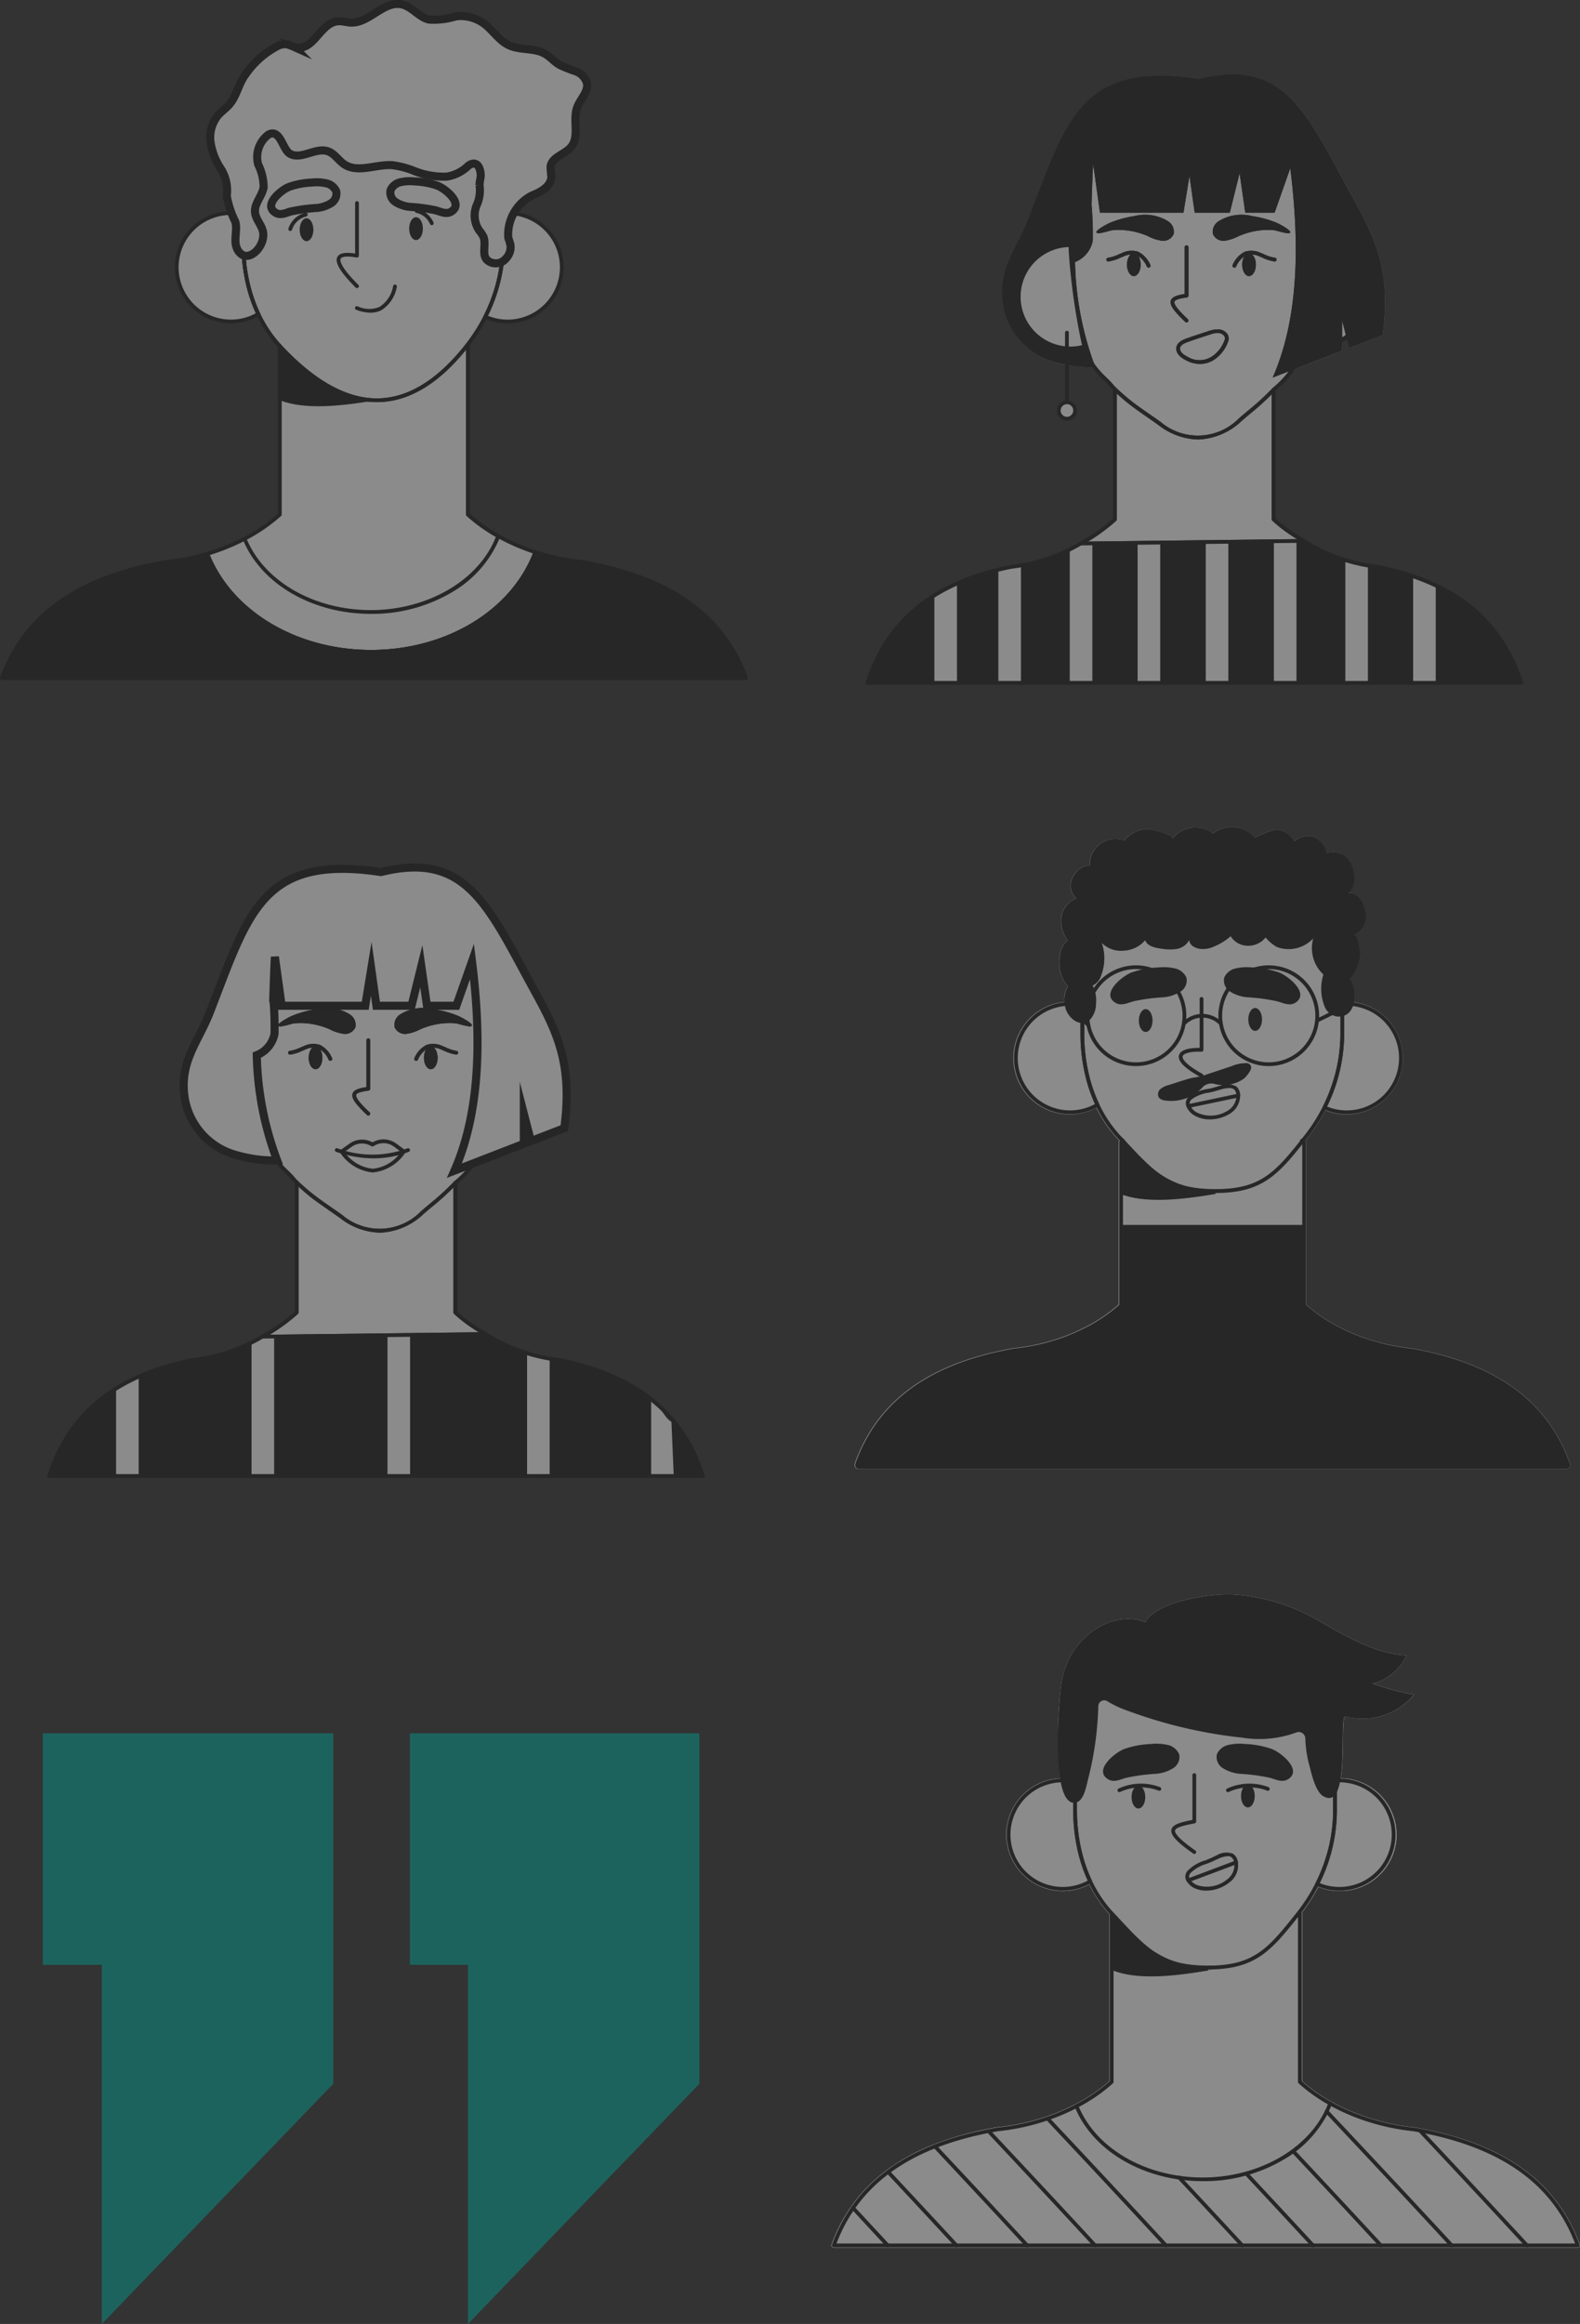 <svg xmlns="http://www.w3.org/2000/svg" width="97.905" height="143.956" viewBox="0 0 97.905 143.956">
  <rect x="0" y="0" width="97.905" height="143.956" fill="#333333" stroke="none"/>
  <g id="Group_1339" data-name="Group 1339" transform="translate(11376.138 6508.898)" opacity="0.43">
    <path id="Path_14" data-name="Path 14" d="M814.025,398.548H796.083v14.34h3.657v22.247l14.34-14.876V398.548Z" transform="translate(-12169.568 -6800.077)" fill="#00a395"/>
    <path id="Path_15" data-name="Path 15" d="M853.484,398.548h-3.6v14.34h3.6v22.247l14.34-14.876V398.548Z" transform="translate(-12200.626 -6800.077)" fill="#00a395"/>
    <g id="Group_71" data-name="Group 71" transform="translate(-11324.612 -6410.135)">
      <g id="Group_40" data-name="Group 40">
        <path id="Path_42" data-name="Path 42" d="M946.244,428.3c-1.411-3.86-4.645-6.219-9.878-7.2h0c-.133-.025-.267-.049-.4-.073h-.009a13.8,13.8,0,0,1-2.841-.6,12.666,12.666,0,0,1-2.271-.987h0a10,10,0,0,1-1.808-1.274V407.781a.144.144,0,0,0-.012-.055,10.857,10.857,0,0,0,1.011-1.59,3.461,3.461,0,0,0,1.316.257,3.494,3.494,0,0,0,.079-6.988c.235-1.526.011-3.924.309-3.826a4.147,4.147,0,0,0,4.242-1.356,14.315,14.315,0,0,1-2.562-.685A3.157,3.157,0,0,0,935.5,391.8c-1.952-.106-3.7-1.168-5.4-2.13a12,12,0,0,0-5.442-1.65c-1.466-.045-4.667.458-5.344,1.722-1.869-.8-4.8.774-5.216,3.909a26.754,26.754,0,0,0-.065,5.757,3.495,3.495,0,1,0,1.808,6.576,7.956,7.956,0,0,0,1.256,1.85v10.324a10.355,10.355,0,0,1-2.108,1.435h0a12.969,12.969,0,0,1-2.3.927,13.814,13.814,0,0,1-2.52.5h-.009a19.892,19.892,0,0,0-3.919,1.056.117.117,0,0,0-.032.013,12.6,12.6,0,0,0-2.894,1.577.135.135,0,0,0-.037.024l-.007.008a9.811,9.811,0,0,0-3.4,4.6.138.138,0,0,0,.129.184h46.105a.137.137,0,0,0,.129-.184Z" transform="translate(-899.872 -388.016)" fill="#fff"/>
      </g>
      <g id="Group_41" data-name="Group 41">
        <path id="Path_43" data-name="Path 43" d="M946.244,428.3c-1.411-3.86-4.645-6.219-9.878-7.2h0c-.133-.025-.267-.049-.4-.073h-.009a13.8,13.8,0,0,1-2.841-.6,12.666,12.666,0,0,1-2.271-.987h0a10,10,0,0,1-1.808-1.274V407.781a.144.144,0,0,0-.012-.055,10.857,10.857,0,0,0,1.011-1.59,3.461,3.461,0,0,0,1.316.257,3.494,3.494,0,0,0,.079-6.988c.235-1.526.011-3.924.309-3.826a4.147,4.147,0,0,0,4.242-1.356,14.315,14.315,0,0,1-2.562-.685A3.157,3.157,0,0,0,935.5,391.8c-1.952-.106-3.7-1.168-5.4-2.13a12,12,0,0,0-5.442-1.65c-1.466-.045-4.667.458-5.344,1.722-1.869-.8-4.8.774-5.216,3.909a26.754,26.754,0,0,0-.065,5.757,3.495,3.495,0,1,0,1.808,6.576,7.956,7.956,0,0,0,1.256,1.85v10.324a10.355,10.355,0,0,1-2.108,1.435h0a12.969,12.969,0,0,1-2.3.927,13.814,13.814,0,0,1-2.52.5h-.009a19.892,19.892,0,0,0-3.919,1.056.117.117,0,0,0-.032.013,12.6,12.6,0,0,0-2.894,1.577.135.135,0,0,0-.037.024l-.007.008a9.811,9.811,0,0,0-3.4,4.6.138.138,0,0,0,.129.184h46.105a.137.137,0,0,0,.129-.184Z" transform="translate(-899.872 -388.016)" fill="#fff"/>
      </g>
      <g id="Group_42" data-name="Group 42" transform="translate(25.374 11.78)">
        <ellipse id="Ellipse_7" data-name="Ellipse 7" cx="0.425" cy="0.708" rx="0.425" ry="0.708" fill="#1a1818"/>
      </g>
      <g id="Group_43" data-name="Group 43" transform="translate(18.591 11.848)">
        <ellipse id="Ellipse_8" data-name="Ellipse 8" cx="0.425" cy="0.708" rx="0.425" ry="0.708" fill="#1a1818"/>
      </g>
      <g id="Group_44" data-name="Group 44" transform="translate(23.852 9.253)">
        <path id="Path_44" data-name="Path 44" d="M957.8,411.771a2.354,2.354,0,0,1-1.084-.34.813.813,0,0,1-.388-.879,1.016,1.016,0,0,1,.732-.577,3.2,3.2,0,0,1,1.033-.052,5.648,5.648,0,0,1,1.631.306c.612.235,1.944,1.34.979,1.893-.356.2-.754-.014-1.1-.107A11.77,11.77,0,0,0,957.8,411.771Z" transform="translate(-956.299 -409.906)" fill="#1a1818"/>
      </g>
      <g id="Group_45" data-name="Group 45" transform="translate(16.825 9.253)">
        <path id="Path_45" data-name="Path 45" d="M942.918,411.771a2.353,2.353,0,0,0,1.084-.34.814.814,0,0,0,.388-.879,1.017,1.017,0,0,0-.732-.577,3.2,3.2,0,0,0-1.033-.052,5.654,5.654,0,0,0-1.632.306c-.611.235-1.944,1.34-.979,1.893.356.2.754-.014,1.105-.107A11.764,11.764,0,0,1,942.918,411.771Z" transform="translate(-939.675 -409.906)" fill="#1a1818"/>
      </g>
      <g id="Group_46" data-name="Group 46" transform="translate(28.903 19.647)">
        <path id="Path_46" data-name="Path 46" d="M970.243,446.5a.114.114,0,0,1-.057-.015,10.186,10.186,0,0,1-1.9-1.348.118.118,0,0,1-.038-.086V434.613a.117.117,0,0,1,.234,0V445a9.984,9.984,0,0,0,1.819,1.283.117.117,0,0,1-.057.219Z" transform="translate(-968.247 -434.496)" fill="#1a1818"/>
      </g>
      <g id="Group_47" data-name="Group 47" transform="translate(15.062 19.647)">
        <path id="Path_47" data-name="Path 47" d="M935.622,446.662a.117.117,0,0,1-.054-.22A10.326,10.326,0,0,0,937.686,445V434.613a.117.117,0,0,1,.234,0V445.05a.118.118,0,0,1-.038.086,10.551,10.551,0,0,1-2.206,1.512A.118.118,0,0,1,935.622,446.662Z" transform="translate(-935.505 -434.496)" fill="#1a1818"/>
      </g>
      <g id="Group_48" data-name="Group 48" transform="translate(14.975 3.929)">
        <path id="Path_48" data-name="Path 48" d="M943.642,416.617h-.118c-2.813-.029-3.829-1.126-5.673-3.117l-.158-.171-.095-.1a7.952,7.952,0,0,1-1.354-2.017,9.4,9.4,0,0,1-.587-1.616,11.193,11.193,0,0,1-.359-2.854v-9.311a.117.117,0,0,1,.117-.117H951.52a.117.117,0,0,1,.117.117v9.311a10.2,10.2,0,0,1-.458,3.011,10.6,10.6,0,0,1-.659,1.628,10.869,10.869,0,0,1-1.176,1.84l-.01.012-.074.094-.028.035-.052.065c-1.639,2.066-2.622,3.147-5.362,3.19h-.176Zm-8.111-19.072v9.194a10.95,10.95,0,0,0,.352,2.794,9.178,9.178,0,0,0,.572,1.576,7.711,7.711,0,0,0,1.314,1.958l.1.1.159.171c1.858,2.007,2.791,3.014,5.5,3.041h.229l.114,0h.016c2.584-.058,3.487-1.054,5.111-3.1l.051-.063.029-.037.073-.093.01-.013a10.623,10.623,0,0,0,1.151-1.8,10.322,10.322,0,0,0,.644-1.592,9.961,9.961,0,0,0,.448-2.942v-9.194Z" transform="translate(-935.298 -397.312)" fill="#1a1818"/>
      </g>
      <g id="Group_49" data-name="Group 49" transform="translate(23.319 22.998)">
        <path id="Path_49" data-name="Path 49" d="M955.155,442.658a.117.117,0,0,1,0-.234l.109,0h.005a.117.117,0,1,1,.008.233h-.005l-.111,0h0Z" transform="translate(-955.038 -442.422)" fill="#1a1818"/>
      </g>
      <g id="Group_50" data-name="Group 50" transform="translate(10.852 11.407)">
        <path id="Path_50" data-name="Path 50" d="M929.019,421.951a3.475,3.475,0,1,1,.792-6.859.117.117,0,0,1,.09.114v1.746a10.947,10.947,0,0,0,.352,2.794,9.184,9.184,0,0,0,.572,1.576.116.116,0,0,1-.046.151A3.466,3.466,0,0,1,929.019,421.951Zm0-6.716a3.241,3.241,0,1,0,1.549,6.089,9.451,9.451,0,0,1-.541-1.517,11.194,11.194,0,0,1-.359-2.854V415.3A3.256,3.256,0,0,0,929.019,415.234Z" transform="translate(-925.544 -415.001)" fill="#1a1818"/>
      </g>
      <g id="Group_51" data-name="Group 51" transform="translate(29.976 11.407)">
        <path id="Path_51" data-name="Path 51" d="M972.283,421.951a3.437,3.437,0,0,1-1.428-.306.117.117,0,0,1-.056-.159,10.32,10.32,0,0,0,.644-1.592,9.955,9.955,0,0,0,.448-2.942v-1.823a.117.117,0,0,1,.107-.116c.091-.008.187-.011.285-.011a3.475,3.475,0,0,1,0,6.95Zm-1.22-.471a3.21,3.21,0,0,0,1.22.238,3.241,3.241,0,0,0,0-6.483c-.054,0-.107,0-.159,0v1.713a10.2,10.2,0,0,1-.458,3.011A10.582,10.582,0,0,1,971.063,421.479Z" transform="translate(-970.786 -415.001)" fill="#1a1818"/>
      </g>
      <g id="Group_52" data-name="Group 52" transform="translate(17.418 19.939)">
        <path id="Path_52" data-name="Path 52" d="M947.037,438.54c-2.3.391-4.441.591-5.959,0v-3.354c2.048,2.206,3.864,3.157,5.785,3.178Z" transform="translate(-941.078 -435.186)" fill="#1a1818"/>
      </g>
      <g id="Group_53" data-name="Group 53" transform="translate(0.02 31.417)">
        <path id="Path_53" data-name="Path 53" d="M946.143,471.367H900.037a.117.117,0,0,1-.11-.157c1.443-3.952,4.8-6.328,10.268-7.263h.008a13.845,13.845,0,0,0,2.523-.5,12.952,12.952,0,0,0,2.3-.929.117.117,0,0,1,.162.06c1.083,2.671,4.185,4.466,7.72,4.466,3.576,0,6.776-1.9,7.781-4.625a.117.117,0,0,1,.167-.061,12.739,12.739,0,0,0,2.275.988,13.875,13.875,0,0,0,2.846.6h.007c5.466.935,8.825,3.31,10.269,7.263a.117.117,0,0,1-.11.157Zm-45.937-.234h45.769c-1.444-3.771-4.726-6.048-10.026-6.955a14.045,14.045,0,0,1-2.89-.613,12.986,12.986,0,0,1-2.2-.941,6.972,6.972,0,0,1-2.922,3.3,9.694,9.694,0,0,1-5.03,1.348c-3.578,0-6.728-1.8-7.887-4.493a13.256,13.256,0,0,1-2.227.887,14.066,14.066,0,0,1-2.562.51C904.931,465.086,901.649,467.361,900.206,471.133Z" transform="translate(-899.92 -462.34)" fill="#1a1818"/>
      </g>
      <g id="Group_54" data-name="Group 54" transform="translate(14.022)">
        <path id="Path_54" data-name="Path 54" d="M948.381,396.957a.411.411,0,0,0-.583-.377,6.66,6.66,0,0,1-3.344.31,29.3,29.3,0,0,1-7.035-1.648,6.324,6.324,0,0,1-1.295-.6.367.367,0,0,0-.572.3,20.107,20.107,0,0,1-.635,4.529c-.108.416-.262,1.416-.828,1.455-1.538.1-.958-6.406-.842-7.274.416-3.135,3.347-4.709,5.216-3.909.677-1.264,3.878-1.767,5.344-1.722a12,12,0,0,1,5.442,1.65c1.7.963,3.451,2.025,5.4,2.13a3.157,3.157,0,0,1-2.091,1.739,14.311,14.311,0,0,0,2.562.685,4.147,4.147,0,0,1-4.241,1.356c-.471-.155.368,5.965-1.391,4.932-.468-.275-.715-1.334-.837-1.826A7.188,7.188,0,0,1,948.381,396.957Z" transform="translate(-933.044 -388.016)" fill="#1a1818"/>
      </g>
      <g id="Group_55" data-name="Group 55" transform="translate(21.049 11.087)">
        <path id="Path_55" data-name="Path 55" d="M951.1,419.235a.117.117,0,0,1-.067-.021c-1.029-.722-1.421-1.152-1.351-1.483s.583-.458,1.3-.6v-2.765a.117.117,0,1,1,.233,0v2.861a.116.116,0,0,1-.093.114c-.6.122-1.171.237-1.214.442s.38.628,1.258,1.244a.117.117,0,0,1-.067.212Z" transform="translate(-949.669 -414.245)" fill="#1a1818"/>
      </g>
      <g id="Group_56" data-name="Group 56" transform="translate(21.923 15.986)">
        <path id="Path_56" data-name="Path 56" d="M953.03,428.2a1.638,1.638,0,0,1-.587-.1,1.1,1.1,0,0,1-.69-.628.554.554,0,0,1,.132-.509,2.5,2.5,0,0,1,1.083-.635c.084-.033.167-.064.246-.1s.145-.065.229-.105.15-.072.231-.107l.047.107-.047-.107a1.151,1.151,0,0,1,1.018-.1.724.724,0,0,1,.3.511,1.325,1.325,0,0,1-.53,1.27A2.352,2.352,0,0,1,953.03,428.2Zm1.335-2.135a1.638,1.638,0,0,0-.6.168c-.078.035-.154.071-.225.1-.087.041-.169.081-.241.11s-.165.065-.251.1a2.333,2.333,0,0,0-.985.565.329.329,0,0,0-.087.3.9.9,0,0,0,.549.469,1.962,1.962,0,0,0,1.792-.365,1.1,1.1,0,0,0,.448-1.05.513.513,0,0,0-.2-.351A.377.377,0,0,0,954.365,426.068Z" transform="translate(-951.736 -425.834)" fill="#1a1818"/>
      </g>
      <g id="Group_57" data-name="Group 57" transform="translate(23.319 23)">
        <path id="Path_57" data-name="Path 57" d="M955.155,442.661a.117.117,0,0,1,0-.234h.057a.117.117,0,0,1,0,.234Z" transform="translate(-955.038 -442.426)" fill="#1a1818"/>
      </g>
      <g id="Group_58" data-name="Group 58" transform="translate(17.715 11.723)">
        <path id="Path_58" data-name="Path 58" d="M941.9,416.278a.117.117,0,0,1-.05-.222,3.305,3.305,0,0,1,2.568-.088.117.117,0,1,1-.085.218,3.068,3.068,0,0,0-2.383.081A.116.116,0,0,1,941.9,416.278Z" transform="translate(-941.78 -415.75)" fill="#1a1818"/>
      </g>
      <g id="Group_59" data-name="Group 59" transform="translate(24.445 11.723)">
        <path id="Path_59" data-name="Path 59" d="M957.818,416.278a.117.117,0,0,1-.05-.222,3.305,3.305,0,0,1,2.568-.088.117.117,0,0,1-.085.218,3.068,3.068,0,0,0-2.383.081A.117.117,0,0,1,957.818,416.278Z" transform="translate(-957.702 -415.75)" fill="#1a1818"/>
      </g>
      <g id="Group_60" data-name="Group 60" transform="translate(21.986 16.485)">
        <path id="Path_60" data-name="Path 60" d="M952,428.362a.117.117,0,0,1-.041-.226l2.966-1.113a.117.117,0,0,1,.082.219l-2.967,1.113A.117.117,0,0,1,952,428.362Z" transform="translate(-951.884 -427.015)" fill="#1a1818"/>
      </g>
      <g id="Group_61" data-name="Group 61" transform="translate(3.388 35.657)">
        <path id="Path_61" data-name="Path 61" d="M912.236,477.157a.117.117,0,0,1-.086-.038c-1.289-1.395-2.752-2.969-4.232-4.553a.117.117,0,0,1,.17-.159c1.48,1.583,2.944,3.158,4.233,4.553a.116.116,0,0,1-.006.165A.118.118,0,0,1,912.236,477.157Z" transform="translate(-907.887 -472.37)" fill="#1a1818"/>
      </g>
      <g id="Group_62" data-name="Group 62" transform="translate(1.213 37.891)">
        <path id="Path_62" data-name="Path 62" d="M905.008,480.208a.116.116,0,0,1-.086-.038c-.744-.805-1.467-1.586-2.149-2.319a.117.117,0,1,1,.171-.159c.682.733,1.406,1.514,2.15,2.319a.117.117,0,0,1-.086.2Z" transform="translate(-902.742 -477.655)" fill="#1a1818"/>
      </g>
      <g id="Group_63" data-name="Group 63" transform="translate(6.291 34.076)">
        <path id="Path_63" data-name="Path 63" d="M920.585,475a.116.116,0,0,1-.086-.038c-1.746-1.889-3.775-4.068-5.713-6.134a.117.117,0,1,1,.17-.16c1.939,2.067,3.968,4.246,5.715,6.135a.117.117,0,0,1-.086.2Z" transform="translate(-914.754 -468.629)" fill="#1a1818"/>
      </g>
      <g id="Group_64" data-name="Group 64" transform="translate(9.612 33.131)">
        <path id="Path_64" data-name="Path 64" d="M929.328,473.707a.116.116,0,0,1-.086-.038c-1.953-2.115-4.3-4.629-6.6-7.078a.117.117,0,0,1,.17-.16c2.3,2.45,4.647,4.964,6.6,7.08a.117.117,0,0,1-.086.2Z" transform="translate(-922.611 -466.394)" fill="#1a1818"/>
      </g>
      <g id="Group_65" data-name="Group 65" transform="translate(13.262 32.351)">
        <path id="Path_65" data-name="Path 65" d="M938.7,472.641a.116.116,0,0,1-.086-.038c-2.168-2.347-4.84-5.211-7.334-7.859a.117.117,0,0,1,.17-.16c2.494,2.648,5.168,5.513,7.335,7.86a.117.117,0,0,1-.085.2Z" transform="translate(-931.245 -464.548)" fill="#1a1818"/>
      </g>
      <g id="Group_66" data-name="Group 66" transform="translate(21.437 36.016)">
        <path id="Path_66" data-name="Path 66" d="M954.6,477.647a.117.117,0,0,1-.086-.038c-1.164-1.259-2.475-2.67-3.9-4.194a.117.117,0,1,1,.17-.159c1.422,1.523,2.733,2.935,3.9,4.195a.116.116,0,0,1-.006.165A.118.118,0,0,1,954.6,477.647Z" transform="translate(-950.586 -473.219)" fill="#1a1818"/>
      </g>
      <g id="Group_67" data-name="Group 67" transform="translate(25.581 35.759)">
        <path id="Path_67" data-name="Path 67" d="M964.643,477.3a.116.116,0,0,1-.086-.038c-1.243-1.346-2.634-2.843-4.136-4.45a.117.117,0,0,1,.171-.16c1.5,1.608,2.894,3.106,4.137,4.452a.117.117,0,0,1-.086.2Z" transform="translate(-960.39 -472.612)" fill="#1a1818"/>
      </g>
      <g id="Group_68" data-name="Group 68" transform="translate(28.486 34.368)">
        <path id="Path_68" data-name="Path 68" d="M972.817,475.4a.117.117,0,0,1-.086-.038c-1.6-1.736-3.484-3.756-5.44-5.842a.117.117,0,0,1,.17-.16c1.956,2.087,3.837,4.107,5.441,5.844a.117.117,0,0,1-.086.2Z" transform="translate(-967.26 -469.319)" fill="#1a1818"/>
      </g>
      <g id="Group_69" data-name="Group 69" transform="translate(30.568 31.919)">
        <path id="Path_69" data-name="Path 69" d="M980.045,472.051a.117.117,0,0,1-.086-.038c-2.258-2.445-5.152-5.545-7.741-8.291a.117.117,0,1,1,.17-.16c2.589,2.747,5.484,5.847,7.743,8.292a.117.117,0,0,1-.086.2Z" transform="translate(-972.186 -463.526)" fill="#1a1818"/>
      </g>
      <g id="Group_70" data-name="Group 70" transform="translate(36.345 33.095)">
        <path id="Path_70" data-name="Path 70" d="M992.6,473.657a.117.117,0,0,1-.086-.038c-1.962-2.125-4.318-4.652-6.634-7.115a.117.117,0,0,1,.17-.16c2.316,2.464,4.672,4.991,6.635,7.116a.117.117,0,0,1-.086.2Z" transform="translate(-985.853 -466.308)" fill="#1a1818"/>
      </g>
    </g>
    <g id="Group_187" data-name="Group 187" transform="translate(-11376.021 -6508.656)">
      <path id="Path_171" data-name="Path 171" d="M814.183,189.52a13.919,13.919,0,0,1-2.869-.608,12.854,12.854,0,0,1-2.3-1,10.1,10.1,0,0,1-1.879-1.333V176.145h-.091a10.7,10.7,0,0,0,1.164-1.821,3.358,3.358,0,1,0,1.754-6.4,2.6,2.6,0,0,1,1.146-1.114c.554-.213,1.185-.577,1.195-1.17a5.817,5.817,0,0,1-.049-.614c.075-.6.889-.752,1.274-1.219.537-.652.082-1.668.378-2.459.193-.516.709-.963.6-1.5a1.125,1.125,0,0,0-.714-.731,8.184,8.184,0,0,1-.985-.395c-.326-.194-.574-.5-.9-.686-.669-.379-1.535-.2-2.23-.527-.615-.29-.99-.924-1.536-1.331a2.449,2.449,0,0,0-1.743-.46,4.681,4.681,0,0,1-1.688.2c-.625-.159-1.045-.8-1.675-.94-1.118-.249-2.016,1.175-3.16,1.127-.236-.01-.466-.085-.7-.086-1.229-.005-1.564,1.994-2.832,1.587a3.645,3.645,0,0,0-.423-.158,1.051,1.051,0,0,0-.646.145,5.464,5.464,0,0,0-1.922,1.726c-.437.574-.532,1.322-1.011,1.87-.217.249-.5.435-.713.687a2.176,2.176,0,0,0-.436,1.684,4.094,4.094,0,0,0,.664,1.648,2.519,2.519,0,0,1,.334,1.628,2.55,2.55,0,0,0,.32,1.071l-.06,0a3.358,3.358,0,1,0,1.7,6.254,7.826,7.826,0,0,0,1.334,1.987v10.437a10.351,10.351,0,0,1-2.181,1.5,13.083,13.083,0,0,1-2.319.937c-.115.034-.23.066-.347.1l-.1.025c-.086.023-.172.044-.26.066l-.115.027c-.083.019-.166.038-.25.055l-.124.027c-.078.016-.158.031-.237.046-.143.027-.286.052-.431.074l-.054.008-.248.035-.077.01q-.152.019-.3.035l-.375.068-.079.015c-.115.022-.229.044-.341.067l-.024,0-.024.005q-.224.047-.443.1l-.041.009q-.221.051-.436.106l-.051.013c-.14.036-.278.073-.415.111l-.056.016c-.135.038-.267.077-.4.117l-.058.018q-.194.06-.382.123l-.057.019q-.188.064-.371.131l-.052.019q-.183.068-.362.139l-.046.019c-.12.048-.238.1-.355.148l-.036.016c-.119.052-.236.1-.351.159l-.023.011q-.178.084-.35.171l-.006,0q-.354.179-.683.374l-.01.006c-.106.062-.209.126-.31.19l-.022.014c-.1.063-.2.127-.29.191l-.028.019c-.093.064-.185.129-.275.195l-.03.022q-.133.1-.261.2l-.03.024c-.085.068-.168.136-.25.205l-.028.024c-.082.07-.162.141-.24.212l-.024.022c-.079.073-.157.146-.233.221l-.019.018q-.116.115-.227.232l-.01.011q-.232.246-.443.5l0,0q-.1.126-.2.254l-.011.015q-.094.124-.183.251l-.017.025c-.058.082-.115.166-.17.25l-.02.03c-.054.083-.106.167-.158.252l-.021.034c-.051.084-.1.169-.148.254l-.02.036c-.048.085-.094.172-.139.259l-.019.036q-.067.132-.132.265l-.016.033c-.043.091-.084.182-.125.274l-.012.027q-.062.142-.119.286l-.007.017q-.06.15-.115.3h46.106C823.068,193.168,820.111,190.534,814.183,189.52Z" transform="translate(-778.256 -154.948)" fill="#fff"/>
    </g>
    <g id="Group_209" data-name="Group 209" transform="translate(-11376.138 -6508.656)">
      <g id="Group_188" data-name="Group 188" transform="translate(20.861 12.233)">
        <path id="Path_172" data-name="Path 172" d="M828.591,189.259a.116.116,0,0,1-.083-.034c-.951-.954-1.312-1.556-1.135-1.894.126-.241.477-.309,1.1-.215V184a.117.117,0,1,1,.233,0v3.25a.117.117,0,0,1-.137.115c-.788-.14-.955,0-.99.07-.054.1-.056.469,1.094,1.622a.117.117,0,0,1-.083.2Z" transform="translate(-827.33 -183.887)" fill="#1a1818"/>
      </g>
      <g id="Group_189" data-name="Group 189" transform="translate(22.005 17.372)">
        <path id="Path_173" data-name="Path 173" d="M830.987,197.8a2.541,2.541,0,0,1-.874-.176.117.117,0,1,1,.081-.219,1.667,1.667,0,0,0,1.365.03,1.911,1.911,0,0,0,.836-1.3.117.117,0,0,1,.226.058,2.128,2.128,0,0,1-.954,1.45A1.451,1.451,0,0,1,830.987,197.8Z" transform="translate(-830.037 -196.044)" fill="#1a1818"/>
      </g>
      <g id="Group_190" data-name="Group 190" transform="translate(25.354 13.212)">
        <ellipse id="Ellipse_21" data-name="Ellipse 21" cx="0.425" cy="0.708" rx="0.425" ry="0.708" fill="#1a1818"/>
      </g>
      <g id="Group_191" data-name="Group 191" transform="translate(18.57 13.281)">
        <ellipse id="Ellipse_22" data-name="Ellipse 22" cx="0.425" cy="0.708" rx="0.425" ry="0.708" fill="#1a1818"/>
      </g>
      <g id="Group_192" data-name="Group 192" transform="translate(16.801 11.051)">
        <path id="Path_174" data-name="Path 174" d="M820.5,182.685a2.014,2.014,0,0,0,.927-.291.7.7,0,0,0,.331-.751.868.868,0,0,0-.625-.492,2.73,2.73,0,0,0-.883-.045,4.841,4.841,0,0,0-1.394.262c-.522.2-1.661,1.145-.837,1.618.3.175.644-.012.944-.091A10.029,10.029,0,0,1,820.5,182.685Z" transform="translate(-817.727 -181.091)" fill="#fff" stroke="#161615" stroke-miterlimit="10" stroke-width="0.5"/>
      </g>
      <g id="Group_193" data-name="Group 193" transform="translate(24.177 10.983)">
        <path id="Path_175" data-name="Path 175" d="M836.457,182.523a2.012,2.012,0,0,1-.926-.291.7.7,0,0,1-.331-.751.869.869,0,0,1,.625-.492,2.729,2.729,0,0,1,.883-.045,4.839,4.839,0,0,1,1.394.262c.523.2,1.662,1.145.837,1.618-.3.175-.644-.012-.945-.091A10.027,10.027,0,0,0,836.457,182.523Z" transform="translate(-835.175 -180.929)" fill="#fff" stroke="#161615" stroke-miterlimit="10" stroke-width="0.5"/>
      </g>
      <g id="Group_194" data-name="Group 194" transform="translate(17.869 12.939)">
        <path id="Path_176" data-name="Path 176" d="M820.37,186.686a.11.11,0,0,1-.035-.005.117.117,0,0,1-.077-.146,1.46,1.46,0,0,1,1.037-.974.117.117,0,1,1,.055.227,1.222,1.222,0,0,0-.869.815A.117.117,0,0,1,820.37,186.686Z" transform="translate(-820.253 -185.558)" fill="#1a1818"/>
      </g>
      <g id="Group_195" data-name="Group 195" transform="translate(25.701 12.713)">
        <path id="Path_177" data-name="Path 177" d="M839.833,186.014a.117.117,0,0,1-.108-.071,1.187,1.187,0,0,0-.85-.689.117.117,0,0,1,.044-.23,1.408,1.408,0,0,1,1.022.828.116.116,0,0,1-.063.153A.114.114,0,0,1,839.833,186.014Z" transform="translate(-838.78 -185.023)" fill="#1a1818"/>
      </g>
      <g id="Group_196" data-name="Group 196" transform="translate(0.117 33.964)">
        <path id="Path_178" data-name="Path 178" d="M824.362,243.092H778.256c1.232-3.373,3.976-5.923,9.359-7.033q.4-.082.819-.154.505-.052.992-.138a14.059,14.059,0,0,0,1.553-.368c1.383,3.521,5.4,6.068,10.148,6.068a12.588,12.588,0,0,0,4.4-.778,11.4,11.4,0,0,0,1.664-.774,9.126,9.126,0,0,0,4.127-4.618,13.923,13.923,0,0,0,2.869.608C820.111,236.918,823.068,239.551,824.362,243.092Z" transform="translate(-778.256 -235.296)" fill="#1a1818"/>
      </g>
      <g id="Group_197" data-name="Group 197" transform="translate(28.883 21.08)">
        <path id="Path_179" data-name="Path 179" d="M848.3,216.82a.116.116,0,0,1-.057-.015,10.179,10.179,0,0,1-1.9-1.348.117.117,0,0,1-.038-.086V204.934a.117.117,0,0,1,.233,0v10.385a10.01,10.01,0,0,0,1.819,1.283.117.117,0,0,1-.057.219Z" transform="translate(-846.307 -204.817)" fill="#1a1818"/>
      </g>
      <g id="Group_198" data-name="Group 198" transform="translate(15.042 21.08)">
        <path id="Path_180" data-name="Path 180" d="M813.681,216.983a.117.117,0,0,1-.054-.22,10.349,10.349,0,0,0,2.118-1.444V204.934a.117.117,0,1,1,.233,0v10.437a.117.117,0,0,1-.038.086,10.542,10.542,0,0,1-2.206,1.512A.117.117,0,0,1,813.681,216.983Z" transform="translate(-813.564 -204.817)" fill="#1a1818"/>
      </g>
      <g id="Group_199" data-name="Group 199" transform="translate(12.723 32.85)">
        <path id="Path_181" data-name="Path 181" d="M818.343,240.061a12.287,12.287,0,0,1-6.4-1.731,9.129,9.129,0,0,1-3.862-4.411.117.117,0,0,1,0-.094.116.116,0,0,1,.071-.061,12.974,12.974,0,0,0,2.3-.929.116.116,0,0,1,.094-.006.118.118,0,0,1,.068.066c1.082,2.671,4.185,4.466,7.72,4.466,3.576,0,6.776-1.9,7.781-4.625a.117.117,0,0,1,.166-.061,12.732,12.732,0,0,0,2.275.988.115.115,0,0,1,.069.06.117.117,0,0,1,0,.092,9.2,9.2,0,0,1-3.85,4.483A12.268,12.268,0,0,1,818.343,240.061Zm-9.992-6.109c1.449,3.52,5.445,5.876,9.992,5.876,4.608,0,8.621-2.4,10.034-5.98a13.013,13.013,0,0,1-2.082-.9,6.971,6.971,0,0,1-2.922,3.3,9.7,9.7,0,0,1-5.03,1.348c-3.578,0-6.728-1.8-7.888-4.493A13.223,13.223,0,0,1,808.351,233.952Z" transform="translate(-808.078 -232.661)" fill="#1a1818"/>
      </g>
      <g id="Group_200" data-name="Group 200" transform="translate(14.954 5.362)">
        <path id="Path_182" data-name="Path 182" d="M821.757,186.939H821.7c-1.94-.022-3.974-1.162-6.043-3.391a7.944,7.944,0,0,1-1.354-2.016,9.412,9.412,0,0,1-.587-1.616,11.193,11.193,0,0,1-.359-2.854V167.75a.117.117,0,0,1,.117-.117h16.106a.117.117,0,0,1,.117.117v9.311a10.18,10.18,0,0,1-.458,3.011,10.562,10.562,0,0,1-.658,1.628,10.9,10.9,0,0,1-1.177,1.84C825.62,185.8,823.721,186.939,821.757,186.939Zm-8.166-19.072v9.194a10.949,10.949,0,0,0,.352,2.794,9.143,9.143,0,0,0,.572,1.576,7.714,7.714,0,0,0,1.314,1.958c2.024,2.18,4,3.3,5.874,3.316h.054c1.89,0,3.727-1.113,5.464-3.309a10.571,10.571,0,0,0,1.151-1.8,10.275,10.275,0,0,0,.644-1.592,9.944,9.944,0,0,0,.448-2.943v-9.194Z" transform="translate(-813.357 -167.633)" fill="#1a1818"/>
      </g>
      <g id="Group_201" data-name="Group 201" transform="translate(10.832 12.839)">
        <path id="Path_183" data-name="Path 183" d="M807.078,192.272a3.475,3.475,0,1,1,.792-6.859.117.117,0,0,1,.09.114v1.746a10.952,10.952,0,0,0,.352,2.794,9.169,9.169,0,0,0,.572,1.576.116.116,0,0,1-.046.15A3.466,3.466,0,0,1,807.078,192.272Zm0-6.716a3.241,3.241,0,1,0,1.549,6.089,9.46,9.46,0,0,1-.541-1.518,11.188,11.188,0,0,1-.359-2.854V185.62A3.253,3.253,0,0,0,807.078,185.555Z" transform="translate(-803.604 -185.322)" fill="#1a1818"/>
      </g>
      <g id="Group_202" data-name="Group 202" transform="translate(29.956 12.839)">
        <path id="Path_184" data-name="Path 184" d="M850.343,192.272a3.438,3.438,0,0,1-1.428-.306.117.117,0,0,1-.062-.068.116.116,0,0,1,.006-.091,10.34,10.34,0,0,0,.644-1.592,9.944,9.944,0,0,0,.448-2.943V185.45a.117.117,0,0,1,.107-.116c.091-.008.187-.011.285-.011a3.475,3.475,0,0,1,0,6.95Zm-1.22-.471a3.211,3.211,0,0,0,1.22.238,3.241,3.241,0,0,0,0-6.483q-.081,0-.159,0v1.713a10.186,10.186,0,0,1-.458,3.011A10.537,10.537,0,0,1,849.122,191.8Z" transform="translate(-848.846 -185.322)" fill="#1a1818"/>
      </g>
      <g id="Group_203" data-name="Group 203" transform="translate(17.34 21.197)">
        <path id="Path_185" data-name="Path 185" d="M824.959,208.448c-2.3.39-4.441.591-5.959,0v-3.355c2.048,2.206,4.038,3.333,5.959,3.354Z" transform="translate(-819 -205.093)" fill="#1a1818"/>
      </g>
      <g id="Group_204" data-name="Group 204" transform="translate(0 33.848)">
        <path id="Path_186" data-name="Path 186" d="M824.2,243.05H778.1a.117.117,0,0,1-.109-.157c1.444-3.952,4.8-6.328,10.268-7.263h.008a13.828,13.828,0,0,0,2.523-.5.117.117,0,0,1,.142.069c1.408,3.585,5.442,5.993,10.039,5.993,4.656,0,8.706-2.449,10.077-6.094a.117.117,0,0,1,.145-.07,13.866,13.866,0,0,0,2.845.6h.008c5.465.935,8.825,3.31,10.269,7.263a.117.117,0,0,1-.109.157Zm-45.937-.234h45.769c-1.444-3.771-4.726-6.048-10.026-6.955a14.057,14.057,0,0,1-2.784-.579,9.232,9.232,0,0,1-3.809,4.379,12.676,12.676,0,0,1-12.842.032,9.156,9.156,0,0,1-3.822-4.312,14.091,14.091,0,0,1-2.46.48C782.99,236.768,779.709,239.044,778.265,242.816Z" transform="translate(-777.98 -235.02)" fill="#1a1818"/>
      </g>
      <g id="Group_205" data-name="Group 205" transform="translate(28.883 21.08)">
        <path id="Path_187" data-name="Path 187" d="M848.3,216.82a.116.116,0,0,1-.057-.015,10.179,10.179,0,0,1-1.9-1.348.117.117,0,0,1-.038-.086V204.934a.117.117,0,0,1,.233,0v10.385a10.01,10.01,0,0,0,1.819,1.283.117.117,0,0,1-.057.219Z" transform="translate(-846.307 -204.817)" fill="#1a1818"/>
      </g>
      <g id="Group_206" data-name="Group 206" transform="translate(14.954 5.362)">
        <path id="Path_188" data-name="Path 188" d="M821.757,186.939H821.7c-1.94-.022-3.974-1.162-6.043-3.391a7.944,7.944,0,0,1-1.354-2.016,9.412,9.412,0,0,1-.587-1.616,11.193,11.193,0,0,1-.359-2.854V167.75a.117.117,0,0,1,.117-.117h16.106a.117.117,0,0,1,.117.117v9.311a10.18,10.18,0,0,1-.458,3.011,10.562,10.562,0,0,1-.658,1.628,10.9,10.9,0,0,1-1.177,1.84C825.62,185.8,823.721,186.939,821.757,186.939Zm-8.166-19.072v9.194a10.949,10.949,0,0,0,.352,2.794,9.143,9.143,0,0,0,.572,1.576,7.714,7.714,0,0,0,1.314,1.958c2.024,2.18,4,3.3,5.874,3.316h.054c1.89,0,3.727-1.113,5.464-3.309a10.571,10.571,0,0,0,1.151-1.8,10.275,10.275,0,0,0,.644-1.592,9.944,9.944,0,0,0,.448-2.943v-9.194Z" transform="translate(-813.357 -167.633)" fill="#1a1818"/>
      </g>
      <g id="Group_207" data-name="Group 207" transform="translate(0 33.848)">
        <path id="Path_189" data-name="Path 189" d="M824.2,243.05H778.1a.117.117,0,0,1-.109-.157c1.444-3.952,4.8-6.328,10.268-7.263h.008a13.828,13.828,0,0,0,2.523-.5.117.117,0,0,1,.142.069c1.408,3.585,5.442,5.993,10.039,5.993,4.656,0,8.706-2.449,10.077-6.094a.117.117,0,0,1,.145-.07,13.866,13.866,0,0,0,2.845.6h.008c5.465.935,8.825,3.31,10.269,7.263a.117.117,0,0,1-.109.157Zm-45.937-.234h45.769c-1.444-3.771-4.726-6.048-10.026-6.955a14.057,14.057,0,0,1-2.784-.579,9.232,9.232,0,0,1-3.809,4.379,12.676,12.676,0,0,1-12.842.032,9.156,9.156,0,0,1-3.822-4.312,14.091,14.091,0,0,1-2.46.48C782.99,236.768,779.709,239.044,778.265,242.816Z" transform="translate(-777.98 -235.02)" fill="#1a1818"/>
      </g>
      <g id="Group_208" data-name="Group 208" transform="translate(13.027)">
        <path id="Path_190" data-name="Path 190" d="M810.8,170.5c.607.309,1.467-.7,1.252-1.5-.109-.407-.45-.74-.481-1.16-.041-.548.454-1,.535-1.54a3.21,3.21,0,0,0-.336-1.4,1.729,1.729,0,0,1,.643-1.86c.721-.373.863.913,1.309,1.181.7.42,1.614-.418,2.381-.139.406.147.645.566,1,.805.84.558,1.956-.013,2.962.051a5.308,5.308,0,0,1,1.373.358,4.955,4.955,0,0,0,2.007.351,2.435,2.435,0,0,0,1.35-.682c.491-.339.73.063.761.545.015.228-.079.445-.07.679a2.225,2.225,0,0,1-.179,1.233,1.659,1.659,0,0,0,.155,1.555,2.336,2.336,0,0,1,.257.38c.205.466-.125,1.116.244,1.467a.811.811,0,0,0,1.153-.1,1.011,1.011,0,0,0,.283-.85,3.994,3.994,0,0,0-.133-.432,2.726,2.726,0,0,1,1.474-2.631c.554-.213,1.185-.577,1.195-1.17a5.817,5.817,0,0,1-.049-.614c.075-.6.889-.752,1.274-1.219.537-.652.082-1.668.377-2.459.193-.516.709-.963.6-1.5a1.125,1.125,0,0,0-.714-.731,8.189,8.189,0,0,1-.985-.395c-.326-.194-.574-.5-.9-.686-.669-.379-1.535-.2-2.23-.527-.615-.29-.99-.924-1.536-1.331a2.449,2.449,0,0,0-1.743-.46,4.68,4.68,0,0,1-1.688.2c-.625-.159-1.045-.8-1.675-.94-1.118-.249-2.016,1.175-3.16,1.127-.236-.01-.466-.085-.7-.086-1.229-.005-1.564,1.994-2.832,1.587a3.628,3.628,0,0,0-.423-.158,1.052,1.052,0,0,0-.646.145,5.465,5.465,0,0,0-1.922,1.726c-.437.574-.532,1.322-1.011,1.87-.217.249-.5.435-.713.687a2.177,2.177,0,0,0-.436,1.684,4.09,4.09,0,0,0,.664,1.648,2.523,2.523,0,0,1,.334,1.628,5.765,5.765,0,0,0,.529,1.6c.15.516-.113,1.143.089,1.622A.827.827,0,0,0,810.8,170.5Z" transform="translate(-808.797 -154.948)" fill="#fff" stroke="#161615" stroke-miterlimit="10" stroke-width="0.5"/>
      </g>
    </g>
    <g id="Group_278" data-name="Group 278" transform="translate(-11322.504 -6504.284)">
      <g id="Group_227" data-name="Group 227" transform="translate(0.048)">
        <path id="Path_206" data-name="Path 206" d="M945.614,202.955c-1.264-3.935-4.205-6.3-9-7.234a10.918,10.918,0,0,1-2.505-.6,10.564,10.564,0,0,1-2-.99h0l-.239-.151a9.442,9.442,0,0,1-1.586-1.152v-7.966l.063-.052a5.293,5.293,0,0,0,1.122-1.246l2.991-1.158v-.594a3.179,3.179,0,0,0,.283-.18l.156.6,2.067-.8c.536-4.02-.47-6.007-1.876-8.567-2.852-5.188-4.163-8.6-9.479-7.289-7.348-1.1-8.2,2.5-10.582,8.638-.722,1.861-1.875,3.036-1.6,5.2a4.391,4.391,0,0,0,2.951,3.61,7.551,7.551,0,0,0,.966.254v2.26a.575.575,0,1,0,.134,0V183.3a8.979,8.979,0,0,0,1.562.14,6.982,6.982,0,0,0,.7.775c.129.127.24.236.336.349.115.136.2.221.238.264v8a11.1,11.1,0,0,1-2.088,1.464h0a10.635,10.635,0,0,1-2.024.931,10.926,10.926,0,0,1-2.226.5c-4.789.932-7.731,3.3-8.994,7.233a.069.069,0,0,0,.01.061.069.069,0,0,0,.055.028h40.5a.069.069,0,0,0,.065-.09Z" transform="translate(-904.976 -165.292)" fill="#fff"/>
      </g>
      <g id="Group_228" data-name="Group 228" transform="translate(23.338 11.072)">
        <ellipse id="Ellipse_25" data-name="Ellipse 25" cx="0.425" cy="0.708" rx="0.425" ry="0.708" fill="#1a1818"/>
      </g>
      <g id="Group_229" data-name="Group 229" transform="translate(25.168 19.418)">
        <path id="Path_207" data-name="Path 207" d="M966.374,220.818a.113.113,0,0,1-.062-.018l-.238-.15a9.321,9.321,0,0,1-1.64-1.2.117.117,0,0,1-.033-.081v-8.023a.117.117,0,0,1,.234,0v7.975a9.562,9.562,0,0,0,1.563,1.131l.239.151a.117.117,0,0,1-.063.215Z" transform="translate(-964.401 -211.229)" fill="#1a1818"/>
      </g>
      <g id="Group_230" data-name="Group 230" transform="translate(13.215 19.388)">
        <path id="Path_208" data-name="Path 208" d="M936.24,220.939a.117.117,0,0,1-.06-.217,11.219,11.219,0,0,0,2.065-1.443v-8.005a.117.117,0,1,1,.233,0v8.053a.117.117,0,0,1-.032.081,11.027,11.027,0,0,1-2.146,1.515A.115.115,0,0,1,936.24,220.939Z" transform="translate(-936.123 -211.157)" fill="#1a1818"/>
      </g>
      <g id="Group_231" data-name="Group 231" transform="translate(12.361 4.794)">
        <path id="Path_209" data-name="Path 209" d="M942.347,194.451a4.188,4.188,0,0,1-2.458-.9c-.205-.149-.424-.3-.656-.461-.5-.349-1.023-.709-1.456-1.077-.233-.2-.455-.395-.659-.587-.042-.039-.14-.144-.264-.29-.094-.111-.2-.22-.333-.346a6,6,0,0,1-1.381-1.9,2.259,2.259,0,0,1-.095-.244,39.389,39.389,0,0,1-.826-5.9v-.007l-.113-5.991a.117.117,0,0,1,.115-.119h0a.116.116,0,0,1,.117.115l.113,5.987a40.069,40.069,0,0,0,.815,5.836,1.986,1.986,0,0,0,.085.219,5.723,5.723,0,0,0,1.333,1.837c.127.125.247.243.347.361.125.147.216.242.246.271.2.189.421.384.651.579.424.361.939.718,1.438,1.063.232.161.452.313.66.464a3.575,3.575,0,0,0,4.876-.24c.172-.149.349-.3.537-.456a15.757,15.757,0,0,0,1.5-1.373.967.967,0,0,1,.1-.088,6.055,6.055,0,0,0,1.807-2.582c.008-.018.016-.039.023-.061a48.105,48.105,0,0,0,.951-5.841l0-.192.109-5.784a.117.117,0,0,1,.117-.115h0a.117.117,0,0,1,.115.119l-.113,5.981v.011a47.232,47.232,0,0,1-.963,5.9c-.008.024-.018.048-.027.07a6.285,6.285,0,0,1-1.876,2.675c-.031.025-.067.055-.075.063a15.928,15.928,0,0,1-1.526,1.4c-.187.157-.364.306-.534.454A4.134,4.134,0,0,1,942.347,194.451Z" transform="translate(-934.105 -176.633)" fill="#1a1818"/>
      </g>
      <g id="Group_232" data-name="Group 232" transform="translate(0.143 28.891)">
        <path id="Path_210" data-name="Path 210" d="M945.7,242.431H905.2a9.546,9.546,0,0,1,4.123-5.4,11.492,11.492,0,0,1,1.4-.741,14.948,14.948,0,0,1,2.564-.859q.415-.1.855-.187.276-.033.545-.078a11.007,11.007,0,0,0,1.691-.428,10.8,10.8,0,0,0,1.338-.556c.243-.12.476-.247.7-.381l.7-.008,2.8-.033,1.4-.016,2.822-.033,1.4-.016,2.821-.033,1.4-.016.465-.005a10.665,10.665,0,0,0,2.017,1q.268.1.547.186a10.885,10.885,0,0,0,1.4.338c.189.034.381.062.574.085a17.149,17.149,0,0,1,2.229.583,13.375,13.375,0,0,1,1.4.558A9.613,9.613,0,0,1,945.7,242.431Z" transform="translate(-905.199 -233.638)" fill="#1a1818"/>
      </g>
      <g id="Group_233" data-name="Group 233" transform="translate(18.903 10.578)">
        <path id="Path_211" data-name="Path 211" d="M950.572,195.1a.117.117,0,0,1-.08-.032c-.738-.7-.981-1.055-.9-1.325.074-.234.371-.331.859-.408v-2.9a.117.117,0,1,1,.234,0v3a.117.117,0,0,1-.1.115c-.216.031-.72.1-.77.262-.073.23.61.873.834,1.084a.117.117,0,0,1-.08.2Z" transform="translate(-949.579 -190.315)" fill="#1a1818"/>
      </g>
      <g id="Group_234" data-name="Group 234" transform="translate(27.123 10.578)">
        <path id="Path_212" data-name="Path 212" d="M969.884,196.709a3.2,3.2,0,0,1-.769-.093.117.117,0,0,1-.081-.153,48.17,48.17,0,0,0,.95-5.84l0-.192a.116.116,0,0,1,.038-.084.118.118,0,0,1,.087-.03,3.2,3.2,0,0,1-.228,6.393Zm-.589-.292a2.967,2.967,0,1,0,.923-5.857v.082A51.721,51.721,0,0,1,969.3,196.417Z" transform="translate(-969.027 -190.315)" fill="#1a1818"/>
      </g>
      <g id="Group_235" data-name="Group 235" transform="translate(22.736 10.915)">
        <path id="Path_213" data-name="Path 213" d="M958.764,192.164a.12.12,0,0,1-.057-.014.117.117,0,0,1-.045-.159,1.606,1.606,0,0,1,.752-.814,1.349,1.349,0,0,1,1,.08c.07.027.139.057.208.086a2.352,2.352,0,0,0,.648.205.117.117,0,1,1-.025.232,2.549,2.549,0,0,1-.714-.222c-.067-.029-.135-.057-.2-.084a1.14,1.14,0,0,0-.829-.079,1.43,1.43,0,0,0-.632.71A.117.117,0,0,1,958.764,192.164Z" transform="translate(-958.647 -191.113)" fill="#1a1818"/>
      </g>
      <g id="Group_236" data-name="Group 236" transform="translate(16.198 11.072)">
        <ellipse id="Ellipse_26" data-name="Ellipse 26" cx="0.425" cy="0.708" rx="0.425" ry="0.708" fill="#1a1818"/>
      </g>
      <g id="Group_237" data-name="Group 237" transform="translate(14.925 10.915)">
        <path id="Path_214" data-name="Path 214" d="M942.779,192.164a.117.117,0,0,1-.1-.06,1.431,1.431,0,0,0-.632-.71,1.141,1.141,0,0,0-.829.079c-.068.027-.135.055-.2.084a2.546,2.546,0,0,1-.714.222.117.117,0,1,1-.025-.232,2.351,2.351,0,0,0,.648-.205c.069-.029.139-.059.208-.086a1.35,1.35,0,0,1,1-.08,1.607,1.607,0,0,1,.752.814.117.117,0,0,1-.045.159A.12.12,0,0,1,942.779,192.164Z" transform="translate(-940.169 -191.113)" fill="#1a1818"/>
      </g>
      <g id="Group_238" data-name="Group 238" transform="translate(19.253 15.78)">
        <path id="Path_215" data-name="Path 215" d="M951.868,204.772a1.8,1.8,0,0,1-.834-.215c-.287-.15-.617-.366-.627-.717-.012-.421.456-.585.736-.682l.052-.018c.273-.1.553-.188.824-.277l.41-.134.008,0h0a1.611,1.611,0,0,1,.554-.1.726.726,0,0,1,.561.258.521.521,0,0,1,.1.4,2.248,2.248,0,0,1-.8,1.154A1.608,1.608,0,0,1,951.868,204.772Zm.643-1.825-.008,0-.411.135c-.27.088-.549.179-.818.275l-.053.018c-.309.108-.586.224-.58.456s.271.4.5.517a1.42,1.42,0,0,0,1.565-.1,2.05,2.05,0,0,0,.711-1,.291.291,0,0,0-.051-.227.5.5,0,0,0-.383-.168A1.44,1.44,0,0,0,952.511,202.947Z" transform="translate(-950.407 -202.621)" fill="#1a1818"/>
      </g>
      <g id="Group_239" data-name="Group 239" transform="translate(14.304 8.706)">
        <path id="Path_216" data-name="Path 216" d="M941.887,187.191a2.745,2.745,0,0,0,.864.288.706.706,0,0,0,.739-.417.774.774,0,0,0-.339-.785,2.7,2.7,0,0,0-2.108-.323,6.4,6.4,0,0,0-1.515.418c-.175.075-1.239.635-.658.647a6.583,6.583,0,0,0,.749-.182,3.9,3.9,0,0,1,.776-.017A4.674,4.674,0,0,1,941.887,187.191Z" transform="translate(-938.7 -185.886)" fill="#1a1818"/>
      </g>
      <g id="Group_240" data-name="Group 240" transform="translate(21.502 8.706)">
        <path id="Path_217" data-name="Path 217" d="M957.355,187.191a2.744,2.744,0,0,1-.864.288.706.706,0,0,1-.739-.417.774.774,0,0,1,.338-.785,2.7,2.7,0,0,1,2.108-.323,6.4,6.4,0,0,1,1.515.418c.175.075,1.239.635.658.647a6.58,6.58,0,0,1-.749-.182,3.9,3.9,0,0,0-.776-.017A4.675,4.675,0,0,0,957.355,187.191Z" transform="translate(-955.729 -185.886)" fill="#1a1818"/>
      </g>
      <g id="Group_241" data-name="Group 241" transform="translate(8.453)">
        <path id="Path_218" data-name="Path 218" d="M948.441,181.431l-2.067.8-.439-1.7V182.4l-4.3,1.665c1.589-3.616,1.692-8.138,1.089-12.965l-.97,2.751h-1.82l-.35-2.449-.606,2.449H936.8l-.321-2.285-.372,2.285H930.93l-.42-3.032c-.047.849-.074,1.7-.1,2.548a20,20,0,0,1,.077,2.213,1.776,1.776,0,0,1-1.1,1.331,19.577,19.577,0,0,0,1.263,6.525,8.632,8.632,0,0,1-2.8-.418,4.391,4.391,0,0,1-2.951-3.61c-.272-2.159.882-3.334,1.6-5.2,2.381-6.14,3.234-9.743,10.582-8.638,5.316-1.315,6.628,2.1,9.479,7.289C947.971,175.424,948.978,177.411,948.441,181.431Z" transform="translate(-924.859 -165.292)" fill="#1a1818"/>
      </g>
      <g id="Group_242" data-name="Group 242" transform="translate(9.603 10.688)">
        <path id="Path_219" data-name="Path 219" d="M931.388,196.658a3.084,3.084,0,1,1-.825-6.081l0,.213A40.1,40.1,0,0,0,931.388,196.658Z" transform="translate(-927.579 -190.577)" fill="#fff"/>
      </g>
      <g id="Group_243" data-name="Group 243" transform="translate(4.265 31.543)">
        <path id="Path_220" data-name="Path 220" d="M916.352,239.911v6.142h-1.4v-5.4A11.472,11.472,0,0,1,916.352,239.911Z" transform="translate(-914.952 -239.911)" fill="#fff"/>
      </g>
      <g id="Group_244" data-name="Group 244" transform="translate(8.229 30.419)">
        <path id="Path_221" data-name="Path 221" d="M925.728,237.252v7.266h-1.4v-7q.415-.1.855-.187C925.367,237.308,925.548,237.282,925.728,237.252Z" transform="translate(-924.328 -237.252)" fill="#fff"/>
      </g>
      <g id="Group_245" data-name="Group 245" transform="translate(12.657 29.045)">
        <path id="Path_222" data-name="Path 222" d="M936.2,234v8.639h-1.4v-8.25c.243-.12.476-.247.7-.381Z" transform="translate(-934.804 -234.003)" fill="#fff"/>
      </g>
      <g id="Group_246" data-name="Group 246" transform="translate(16.86 28.996)">
        <path id="Path_223" data-name="Path 223" d="M946.146,233.886v8.688h-1.4V233.9Z" transform="translate(-944.747 -233.886)" fill="#fff"/>
      </g>
      <g id="Group_247" data-name="Group 247" transform="translate(25.302 28.896)">
        <path id="Path_224" data-name="Path 224" d="M966.117,233.651v8.788h-1.4v-8.771Z" transform="translate(-964.717 -233.651)" fill="#fff"/>
      </g>
      <g id="Group_248" data-name="Group 248" transform="translate(21.081 28.946)">
        <path id="Path_225" data-name="Path 225" d="M956.131,233.768v8.738h-1.4v-8.722Z" transform="translate(-954.732 -233.768)" fill="#fff"/>
      </g>
      <g id="Group_249" data-name="Group 249" transform="translate(29.73 30.074)">
        <path id="Path_226" data-name="Path 226" d="M976.593,236.776v7.272h-1.4v-7.61A10.877,10.877,0,0,0,976.593,236.776Z" transform="translate(-975.193 -236.438)" fill="#fff"/>
      </g>
      <g id="Group_250" data-name="Group 250" transform="translate(33.933 31.079)">
        <path id="Path_227" data-name="Path 227" d="M986.535,239.373v6.046h-1.4v-6.6A13.372,13.372,0,0,1,986.535,239.373Z" transform="translate(-985.136 -238.815)" fill="#fff"/>
      </g>
      <g id="Group_251" data-name="Group 251" transform="translate(0 28.774)">
        <path id="Path_228" data-name="Path 228" d="M945.482,242.389h-40.5a.117.117,0,0,1-.111-.153c1.269-3.953,4.223-6.33,9.031-7.266l.008,0a10.828,10.828,0,0,0,2.212-.5,10.624,10.624,0,0,0,2.016-.927.117.117,0,0,1,.058-.017l13.81-.162a.14.14,0,0,1,.064.018,10.492,10.492,0,0,0,1.995.987,10.839,10.839,0,0,0,2.494.6l.008,0c4.807.936,7.761,3.312,9.031,7.266a.117.117,0,0,1-.111.153Zm-40.342-.233h40.181c-1.268-3.773-4.148-6.049-8.8-6.955a11.084,11.084,0,0,1-2.543-.614,10.775,10.775,0,0,1-2.01-.99l-13.743.161a10.858,10.858,0,0,1-2.033.931,11.083,11.083,0,0,1-2.255.511C909.286,236.107,906.407,238.383,905.14,242.155Z" transform="translate(-904.862 -233.362)" fill="#1a1818"/>
      </g>
      <g id="Group_252" data-name="Group 252" transform="translate(23.338 11.072)">
        <ellipse id="Ellipse_27" data-name="Ellipse 27" cx="0.425" cy="0.708" rx="0.425" ry="0.708" fill="#1a1818"/>
      </g>
      <g id="Group_253" data-name="Group 253" transform="translate(25.168 19.418)">
        <path id="Path_229" data-name="Path 229" d="M966.374,220.818a.113.113,0,0,1-.062-.018l-.238-.15a9.321,9.321,0,0,1-1.64-1.2.117.117,0,0,1-.033-.081v-8.023a.117.117,0,0,1,.234,0v7.975a9.562,9.562,0,0,0,1.563,1.131l.239.151a.117.117,0,0,1-.063.215Z" transform="translate(-964.401 -211.229)" fill="#1a1818"/>
      </g>
      <g id="Group_254" data-name="Group 254" transform="translate(13.215 19.388)">
        <path id="Path_230" data-name="Path 230" d="M936.24,220.939a.117.117,0,0,1-.06-.217,11.219,11.219,0,0,0,2.065-1.443v-8.005a.117.117,0,1,1,.233,0v8.053a.117.117,0,0,1-.032.081,11.027,11.027,0,0,1-2.146,1.515A.115.115,0,0,1,936.24,220.939Z" transform="translate(-936.123 -211.157)" fill="#1a1818"/>
      </g>
      <g id="Group_255" data-name="Group 255" transform="translate(12.361 4.794)">
        <path id="Path_231" data-name="Path 231" d="M942.347,194.451a4.188,4.188,0,0,1-2.458-.9c-.205-.149-.424-.3-.656-.461-.5-.349-1.023-.709-1.456-1.077-.233-.2-.455-.395-.659-.587-.042-.039-.14-.144-.264-.29-.094-.111-.2-.22-.333-.346a6,6,0,0,1-1.381-1.9,2.259,2.259,0,0,1-.095-.244,39.389,39.389,0,0,1-.826-5.9v-.007l-.113-5.991a.117.117,0,0,1,.115-.119h0a.116.116,0,0,1,.117.115l.113,5.987a40.069,40.069,0,0,0,.815,5.836,1.986,1.986,0,0,0,.085.219,5.723,5.723,0,0,0,1.333,1.837c.127.125.247.243.347.361.125.147.216.242.246.271.2.189.421.384.651.579.424.361.939.718,1.438,1.063.232.161.452.313.66.464a3.575,3.575,0,0,0,4.876-.24c.172-.149.349-.3.537-.456a15.757,15.757,0,0,0,1.5-1.373.967.967,0,0,1,.1-.088,6.055,6.055,0,0,0,1.807-2.582c.008-.018.016-.039.023-.061a48.105,48.105,0,0,0,.951-5.841l0-.192.109-5.784a.117.117,0,0,1,.117-.115h0a.117.117,0,0,1,.115.119l-.113,5.981v.011a47.232,47.232,0,0,1-.963,5.9c-.008.024-.018.048-.027.07a6.285,6.285,0,0,1-1.876,2.675c-.031.025-.067.055-.075.063a15.928,15.928,0,0,1-1.526,1.4c-.187.157-.364.306-.534.454A4.134,4.134,0,0,1,942.347,194.451Z" transform="translate(-934.105 -176.633)" fill="#1a1818"/>
      </g>
      <g id="Group_256" data-name="Group 256" transform="translate(0.143 28.891)">
        <path id="Path_232" data-name="Path 232" d="M945.7,242.431H905.2a9.546,9.546,0,0,1,4.123-5.4,11.492,11.492,0,0,1,1.4-.741,14.948,14.948,0,0,1,2.564-.859q.415-.1.855-.187.276-.033.545-.078a11.007,11.007,0,0,0,1.691-.428,10.8,10.8,0,0,0,1.338-.556c.243-.12.476-.247.7-.381l.7-.008,2.8-.033,1.4-.016,2.822-.033,1.4-.016,2.821-.033,1.4-.016.465-.005a10.665,10.665,0,0,0,2.017,1q.268.1.547.186a10.885,10.885,0,0,0,1.4.338c.189.034.381.062.574.085a17.149,17.149,0,0,1,2.229.583,13.375,13.375,0,0,1,1.4.558A9.613,9.613,0,0,1,945.7,242.431Z" transform="translate(-905.199 -233.638)" fill="#1a1818"/>
      </g>
      <g id="Group_257" data-name="Group 257" transform="translate(18.903 10.578)">
        <path id="Path_233" data-name="Path 233" d="M950.572,195.1a.117.117,0,0,1-.08-.032c-.738-.7-.981-1.055-.9-1.325.074-.234.371-.331.859-.408v-2.9a.117.117,0,1,1,.234,0v3a.117.117,0,0,1-.1.115c-.216.031-.72.1-.77.262-.073.23.61.873.834,1.084a.117.117,0,0,1-.08.2Z" transform="translate(-949.579 -190.315)" fill="#1a1818"/>
      </g>
      <g id="Group_258" data-name="Group 258" transform="translate(27.123 10.578)">
        <path id="Path_234" data-name="Path 234" d="M969.884,196.709a3.2,3.2,0,0,1-.769-.093.117.117,0,0,1-.081-.153,48.17,48.17,0,0,0,.95-5.84l0-.192a.116.116,0,0,1,.038-.084.118.118,0,0,1,.087-.03,3.2,3.2,0,0,1-.228,6.393Zm-.589-.292a2.967,2.967,0,1,0,.923-5.857v.082A51.721,51.721,0,0,1,969.3,196.417Z" transform="translate(-969.027 -190.315)" fill="#1a1818"/>
      </g>
      <g id="Group_259" data-name="Group 259" transform="translate(22.736 10.915)">
        <path id="Path_235" data-name="Path 235" d="M958.764,192.164a.12.12,0,0,1-.057-.014.117.117,0,0,1-.045-.159,1.606,1.606,0,0,1,.752-.814,1.349,1.349,0,0,1,1,.08c.07.027.139.057.208.086a2.352,2.352,0,0,0,.648.205.117.117,0,1,1-.025.232,2.549,2.549,0,0,1-.714-.222c-.067-.029-.135-.057-.2-.084a1.14,1.14,0,0,0-.829-.079,1.43,1.43,0,0,0-.632.71A.117.117,0,0,1,958.764,192.164Z" transform="translate(-958.647 -191.113)" fill="#1a1818"/>
      </g>
      <g id="Group_260" data-name="Group 260" transform="translate(16.198 11.072)">
        <ellipse id="Ellipse_28" data-name="Ellipse 28" cx="0.425" cy="0.708" rx="0.425" ry="0.708" fill="#1a1818"/>
      </g>
      <g id="Group_261" data-name="Group 261" transform="translate(14.925 10.915)">
        <path id="Path_236" data-name="Path 236" d="M942.779,192.164a.117.117,0,0,1-.1-.06,1.431,1.431,0,0,0-.632-.71,1.141,1.141,0,0,0-.829.079c-.068.027-.135.055-.2.084a2.546,2.546,0,0,1-.714.222.117.117,0,1,1-.025-.232,2.351,2.351,0,0,0,.648-.205c.069-.029.139-.059.208-.086a1.35,1.35,0,0,1,1-.08,1.607,1.607,0,0,1,.752.814.117.117,0,0,1-.045.159A.12.12,0,0,1,942.779,192.164Z" transform="translate(-940.169 -191.113)" fill="#1a1818"/>
      </g>
      <g id="Group_262" data-name="Group 262" transform="translate(19.253 15.78)">
        <path id="Path_237" data-name="Path 237" d="M951.868,204.772a1.8,1.8,0,0,1-.834-.215c-.287-.15-.617-.366-.627-.717-.012-.421.456-.585.736-.682l.052-.018c.273-.1.553-.188.824-.277l.41-.134.008,0h0a1.611,1.611,0,0,1,.554-.1.726.726,0,0,1,.561.258.521.521,0,0,1,.1.4,2.248,2.248,0,0,1-.8,1.154A1.608,1.608,0,0,1,951.868,204.772Zm.643-1.825-.008,0-.411.135c-.27.088-.549.179-.818.275l-.053.018c-.309.108-.586.224-.58.456s.271.4.5.517a1.42,1.42,0,0,0,1.565-.1,2.05,2.05,0,0,0,.711-1,.291.291,0,0,0-.051-.227.5.5,0,0,0-.383-.168A1.44,1.44,0,0,0,952.511,202.947Z" transform="translate(-950.407 -202.621)" fill="#1a1818"/>
      </g>
      <g id="Group_263" data-name="Group 263" transform="translate(14.304 8.706)">
        <path id="Path_238" data-name="Path 238" d="M941.887,187.191a2.745,2.745,0,0,0,.864.288.706.706,0,0,0,.739-.417.774.774,0,0,0-.339-.785,2.7,2.7,0,0,0-2.108-.323,6.4,6.4,0,0,0-1.515.418c-.175.075-1.239.635-.658.647a6.583,6.583,0,0,0,.749-.182,3.9,3.9,0,0,1,.776-.017A4.674,4.674,0,0,1,941.887,187.191Z" transform="translate(-938.7 -185.886)" fill="#1a1818"/>
      </g>
      <g id="Group_264" data-name="Group 264" transform="translate(21.502 8.706)">
        <path id="Path_239" data-name="Path 239" d="M957.355,187.191a2.744,2.744,0,0,1-.864.288.706.706,0,0,1-.739-.417.774.774,0,0,1,.338-.785,2.7,2.7,0,0,1,2.108-.323,6.4,6.4,0,0,1,1.515.418c.175.075,1.239.635.658.647a6.58,6.58,0,0,1-.749-.182,3.9,3.9,0,0,0-.776-.017A4.675,4.675,0,0,0,957.355,187.191Z" transform="translate(-955.729 -185.886)" fill="#1a1818"/>
      </g>
      <g id="Group_265" data-name="Group 265" transform="translate(8.453)">
        <path id="Path_240" data-name="Path 240" d="M948.441,181.431l-2.067.8-.439-1.7V182.4l-4.3,1.665c1.589-3.616,1.692-8.138,1.089-12.965l-.97,2.751h-1.82l-.35-2.449-.606,2.449H936.8l-.321-2.285-.372,2.285H930.93l-.42-3.032c-.047.849-.074,1.7-.1,2.548a20,20,0,0,1,.077,2.213,1.776,1.776,0,0,1-1.1,1.331,19.577,19.577,0,0,0,1.263,6.525,8.632,8.632,0,0,1-2.8-.418,4.391,4.391,0,0,1-2.951-3.61c-.272-2.159.882-3.334,1.6-5.2,2.381-6.14,3.234-9.743,10.582-8.638,5.316-1.315,6.628,2.1,9.479,7.289C947.971,175.424,948.978,177.411,948.441,181.431Z" transform="translate(-924.859 -165.292)" fill="#1a1818"/>
      </g>
      <g id="Group_266" data-name="Group 266" transform="translate(9.603 10.688)">
        <path id="Path_241" data-name="Path 241" d="M931.388,196.658a3.084,3.084,0,1,1-.825-6.081l0,.213A40.1,40.1,0,0,0,931.388,196.658Z" transform="translate(-927.579 -190.577)" fill="#fff"/>
      </g>
      <g id="Group_267" data-name="Group 267" transform="translate(4.265 31.543)">
        <path id="Path_242" data-name="Path 242" d="M916.352,239.911v6.142h-1.4v-5.4A11.472,11.472,0,0,1,916.352,239.911Z" transform="translate(-914.952 -239.911)" fill="#fff"/>
      </g>
      <g id="Group_268" data-name="Group 268" transform="translate(8.229 30.419)">
        <path id="Path_243" data-name="Path 243" d="M925.728,237.252v7.266h-1.4v-7q.415-.1.855-.187C925.367,237.308,925.548,237.282,925.728,237.252Z" transform="translate(-924.328 -237.252)" fill="#fff"/>
      </g>
      <g id="Group_269" data-name="Group 269" transform="translate(12.657 29.045)">
        <path id="Path_244" data-name="Path 244" d="M936.2,234v8.639h-1.4v-8.25c.243-.12.476-.247.7-.381Z" transform="translate(-934.804 -234.003)" fill="#fff"/>
      </g>
      <g id="Group_270" data-name="Group 270" transform="translate(16.86 28.996)">
        <path id="Path_245" data-name="Path 245" d="M946.146,233.886v8.688h-1.4V233.9Z" transform="translate(-944.747 -233.886)" fill="#fff"/>
      </g>
      <g id="Group_271" data-name="Group 271" transform="translate(25.302 28.896)">
        <path id="Path_246" data-name="Path 246" d="M966.117,233.651v8.788h-1.4v-8.771Z" transform="translate(-964.717 -233.651)" fill="#fff"/>
      </g>
      <g id="Group_272" data-name="Group 272" transform="translate(21.081 28.946)">
        <path id="Path_247" data-name="Path 247" d="M956.131,233.768v8.738h-1.4v-8.722Z" transform="translate(-954.732 -233.768)" fill="#fff"/>
      </g>
      <g id="Group_273" data-name="Group 273" transform="translate(29.73 30.074)">
        <path id="Path_248" data-name="Path 248" d="M976.593,236.776v7.272h-1.4v-7.61A10.877,10.877,0,0,0,976.593,236.776Z" transform="translate(-975.193 -236.438)" fill="#fff"/>
      </g>
      <g id="Group_274" data-name="Group 274" transform="translate(33.933 31.079)">
        <path id="Path_249" data-name="Path 249" d="M986.535,239.373v6.046h-1.4v-6.6A13.372,13.372,0,0,1,986.535,239.373Z" transform="translate(-985.136 -238.815)" fill="#fff"/>
      </g>
      <g id="Group_275" data-name="Group 275" transform="translate(0 28.774)">
        <path id="Path_250" data-name="Path 250" d="M945.482,242.389h-40.5a.117.117,0,0,1-.111-.153c1.269-3.953,4.223-6.33,9.031-7.266l.008,0a10.828,10.828,0,0,0,2.212-.5,10.624,10.624,0,0,0,2.016-.927.117.117,0,0,1,.058-.017l13.81-.162a.14.14,0,0,1,.064.018,10.492,10.492,0,0,0,1.995.987,10.839,10.839,0,0,0,2.494.6l.008,0c4.807.936,7.761,3.312,9.031,7.266a.117.117,0,0,1-.111.153Zm-40.342-.233h40.181c-1.268-3.773-4.148-6.049-8.8-6.955a11.084,11.084,0,0,1-2.543-.614,10.775,10.775,0,0,1-2.01-.99l-13.743.161a10.858,10.858,0,0,1-2.033.931,11.083,11.083,0,0,1-2.255.511C909.286,236.107,906.407,238.383,905.14,242.155Z" transform="translate(-904.862 -233.362)" fill="#1a1818"/>
      </g>
      <g id="Group_276" data-name="Group 276" transform="translate(12.361 15.865)">
        <path id="Path_251" data-name="Path 251" d="M934.222,207.309a.117.117,0,0,1-.117-.117v-4.252a.117.117,0,0,1,.233,0v4.252A.117.117,0,0,1,934.222,207.309Z" transform="translate(-934.105 -202.824)" fill="#1a1818"/>
      </g>
      <g id="Group_277" data-name="Group 277" transform="translate(11.855 20.188)">
        <path id="Path_252" data-name="Path 252" d="M933.53,214.3a.624.624,0,1,1,.624-.624A.624.624,0,0,1,933.53,214.3Zm0-1.014a.39.39,0,1,0,.39.39A.391.391,0,0,0,933.53,213.282Z" transform="translate(-932.906 -213.049)" fill="#1a1818"/>
      </g>
    </g>
    <g id="Group_412" data-name="Group 412" transform="translate(-11373.208 -6455.153)">
      <g id="Group_366" data-name="Group 366" transform="translate(0.048)">
        <path id="Path_325" data-name="Path 325" d="M825.664,319.181c-1.263-3.935-4.205-6.3-9-7.235a10.9,10.9,0,0,1-2.505-.6,10.562,10.562,0,0,1-2-.99h0l-.239-.151a9.427,9.427,0,0,1-1.586-1.152v-7.966l.063-.052a5.286,5.286,0,0,0,1.122-1.246l2.991-1.158v-.594a3.341,3.341,0,0,0,.282-.18l.156.6,2.068-.8c.536-4.02-.47-6.007-1.877-8.567-2.852-5.188-4.163-8.6-9.479-7.29-7.348-1.1-8.2,2.5-10.582,8.638-.722,1.862-1.875,3.036-1.6,5.2a4.391,4.391,0,0,0,2.951,3.61,7.622,7.622,0,0,0,.966.254l.137.025a8.985,8.985,0,0,0,1.562.14,6.946,6.946,0,0,0,.7.774c.129.127.241.237.336.349.115.136.2.221.238.264v8a11.135,11.135,0,0,1-2.088,1.464h0a10.663,10.663,0,0,1-2.024.931,10.874,10.874,0,0,1-2.227.5c-4.789.932-7.731,3.3-8.994,7.234a.069.069,0,0,0,.065.09h40.5a.068.068,0,0,0,.055-.028A.067.067,0,0,0,825.664,319.181Z" transform="translate(-785.026 -281.518)" fill="#fff"/>
      </g>
      <g id="Group_367" data-name="Group 367" transform="translate(23.339 11.072)">
        <ellipse id="Ellipse_41" data-name="Ellipse 41" cx="0.425" cy="0.708" rx="0.425" ry="0.708" fill="#1a1818"/>
      </g>
      <g id="Group_368" data-name="Group 368" transform="translate(25.168 19.418)">
        <path id="Path_326" data-name="Path 326" d="M846.424,337.045a.117.117,0,0,1-.063-.018l-.238-.151a9.331,9.331,0,0,1-1.639-1.2.116.116,0,0,1-.033-.081v-8.023a.117.117,0,1,1,.234,0v7.975a9.584,9.584,0,0,0,1.563,1.131l.239.151a.117.117,0,0,1-.063.215Z" transform="translate(-844.451 -327.455)" fill="#1a1818"/>
      </g>
      <g id="Group_369" data-name="Group 369" transform="translate(13.215 19.388)">
        <path id="Path_327" data-name="Path 327" d="M816.29,337.166a.117.117,0,0,1-.06-.217,11.2,11.2,0,0,0,2.064-1.442V327.5a.117.117,0,1,1,.233,0v8.054a.115.115,0,0,1-.033.081,11.007,11.007,0,0,1-2.146,1.515A.112.112,0,0,1,816.29,337.166Z" transform="translate(-816.173 -327.384)" fill="#1a1818"/>
      </g>
      <g id="Group_370" data-name="Group 370" transform="translate(12.361 4.794)">
        <path id="Path_328" data-name="Path 328" d="M822.4,310.677a4.186,4.186,0,0,1-2.458-.9c-.206-.149-.424-.3-.656-.461-.5-.348-1.023-.709-1.456-1.077-.233-.2-.455-.4-.66-.587-.042-.04-.14-.145-.264-.29-.094-.111-.2-.22-.333-.346a6.006,6.006,0,0,1-1.381-1.9,2.263,2.263,0,0,1-.095-.244,39.354,39.354,0,0,1-.826-5.9v-.006l-.113-5.991a.117.117,0,0,1,.115-.119h0a.117.117,0,0,1,.117.115l.113,5.987a39.98,39.98,0,0,0,.815,5.836,2.143,2.143,0,0,0,.085.219,5.727,5.727,0,0,0,1.333,1.837c.126.125.246.242.347.361.125.147.216.242.246.271.2.189.421.384.651.579.424.361.939.718,1.438,1.063.232.161.452.314.66.464a3.575,3.575,0,0,0,4.876-.239c.172-.149.349-.3.537-.456a15.744,15.744,0,0,0,1.5-1.373.976.976,0,0,1,.1-.088,6.064,6.064,0,0,0,1.807-2.582c.007-.018.016-.039.023-.061a48.109,48.109,0,0,0,.95-5.842l0-.191.109-5.784a.117.117,0,0,1,.117-.115h0a.117.117,0,0,1,.115.119l-.113,5.981v.011a47.252,47.252,0,0,1-.963,5.9c-.008.023-.018.048-.027.07a6.284,6.284,0,0,1-1.876,2.675c-.031.025-.067.054-.075.063a15.909,15.909,0,0,1-1.526,1.4c-.187.157-.364.306-.534.454A4.133,4.133,0,0,1,822.4,310.677Z" transform="translate(-814.155 -292.859)" fill="#1a1818"/>
      </g>
      <g id="Group_371" data-name="Group 371" transform="translate(0.143 28.891)">
        <path id="Path_329" data-name="Path 329" d="M825.752,358.658h-40.5a9.547,9.547,0,0,1,4.123-5.4,11.567,11.567,0,0,1,1.4-.74,14.928,14.928,0,0,1,2.564-.859q.415-.1.855-.187.275-.033.544-.078a10.961,10.961,0,0,0,1.691-.428,10.809,10.809,0,0,0,1.337-.556q.364-.18.7-.381l.7-.008,2.8-.033,1.4-.016,2.822-.034,1.4-.016,2.821-.033,1.4-.017.465-.005a10.632,10.632,0,0,0,2.017,1c.179.066.361.129.547.186a10.945,10.945,0,0,0,1.4.338c.189.033.381.062.574.084a17.163,17.163,0,0,1,2.229.583,13.379,13.379,0,0,1,1.4.558A9.612,9.612,0,0,1,825.752,358.658Z" transform="translate(-785.249 -349.865)" fill="#1a1818"/>
      </g>
      <g id="Group_372" data-name="Group 372" transform="translate(18.903 10.578)">
        <path id="Path_330" data-name="Path 330" d="M830.622,311.323a.116.116,0,0,1-.08-.032c-.738-.7-.982-1.056-.9-1.324.074-.234.371-.331.859-.407v-2.9a.117.117,0,0,1,.234,0v3a.117.117,0,0,1-.1.116c-.216.031-.72.1-.771.262-.072.229.61.872.834,1.084a.117.117,0,0,1-.08.2Z" transform="translate(-829.629 -306.542)" fill="#1a1818"/>
      </g>
      <g id="Group_373" data-name="Group 373" transform="translate(27.123 10.578)">
        <path id="Path_331" data-name="Path 331" d="M849.934,312.936a3.2,3.2,0,0,1-.769-.093.117.117,0,0,1-.081-.154,48.158,48.158,0,0,0,.95-5.84l0-.191a.116.116,0,0,1,.125-.115,3.2,3.2,0,0,1-.228,6.393Zm-.588-.292a2.968,2.968,0,1,0,.923-5.858v.083A51.57,51.57,0,0,1,849.346,312.644Z" transform="translate(-849.077 -306.542)" fill="#1a1818"/>
      </g>
      <g id="Group_374" data-name="Group 374" transform="translate(22.736 10.915)">
        <path id="Path_332" data-name="Path 332" d="M838.814,308.391a.117.117,0,0,1-.1-.173,1.609,1.609,0,0,1,.752-.814,1.35,1.35,0,0,1,1,.08c.07.027.139.056.209.086a2.346,2.346,0,0,0,.648.205.117.117,0,0,1-.025.232,2.558,2.558,0,0,1-.714-.222c-.067-.029-.134-.057-.2-.084a1.14,1.14,0,0,0-.829-.079,1.43,1.43,0,0,0-.632.71A.117.117,0,0,1,838.814,308.391Z" transform="translate(-838.697 -307.34)" fill="#1a1818"/>
      </g>
      <g id="Group_375" data-name="Group 375" transform="translate(16.198 11.072)">
        <ellipse id="Ellipse_42" data-name="Ellipse 42" cx="0.425" cy="0.708" rx="0.425" ry="0.708" fill="#1a1818"/>
      </g>
      <g id="Group_376" data-name="Group 376" transform="translate(14.925 10.915)">
        <path id="Path_333" data-name="Path 333" d="M822.829,308.391a.117.117,0,0,1-.1-.06,1.429,1.429,0,0,0-.632-.71,1.141,1.141,0,0,0-.829.079c-.068.027-.135.055-.2.084a2.555,2.555,0,0,1-.714.222.117.117,0,1,1-.025-.232,2.35,2.35,0,0,0,.648-.205c.069-.03.139-.059.208-.086a1.35,1.35,0,0,1,1-.08,1.609,1.609,0,0,1,.752.814.117.117,0,0,1-.046.159A.115.115,0,0,1,822.829,308.391Z" transform="translate(-820.219 -307.34)" fill="#1a1818"/>
      </g>
      <g id="Group_377" data-name="Group 377" transform="translate(14.304 8.706)">
        <path id="Path_334" data-name="Path 334" d="M821.938,303.418a2.737,2.737,0,0,0,.864.287.706.706,0,0,0,.739-.416.774.774,0,0,0-.338-.785,2.706,2.706,0,0,0-2.108-.323,6.392,6.392,0,0,0-1.514.418c-.175.075-1.239.635-.659.647a6.562,6.562,0,0,0,.749-.182,3.9,3.9,0,0,1,.776-.017A4.675,4.675,0,0,1,821.938,303.418Z" transform="translate(-818.75 -302.113)" fill="#1a1818"/>
      </g>
      <g id="Group_378" data-name="Group 378" transform="translate(21.502 8.706)">
        <path id="Path_335" data-name="Path 335" d="M837.4,303.418a2.733,2.733,0,0,1-.864.287.706.706,0,0,1-.739-.416.773.773,0,0,1,.339-.785,2.7,2.7,0,0,1,2.108-.323,6.4,6.4,0,0,1,1.515.418c.175.075,1.239.635.658.647a6.544,6.544,0,0,1-.749-.182,3.907,3.907,0,0,0-.776-.017A4.679,4.679,0,0,0,837.4,303.418Z" transform="translate(-835.779 -302.113)" fill="#1a1818"/>
      </g>
      <g id="Group_379" data-name="Group 379" transform="translate(8.453)">
        <path id="Path_336" data-name="Path 336" d="M828.492,297.657l-2.068.8-.439-1.7v1.867l-4.3,1.665c1.589-3.616,1.692-8.137,1.089-12.965l-.971,2.751h-1.82l-.35-2.449-.606,2.449H816.85l-.32-2.285-.373,2.285H810.98l-.42-3.032c-.047.849-.074,1.7-.1,2.548a20.015,20.015,0,0,1,.077,2.213,1.777,1.777,0,0,1-1.1,1.331,19.573,19.573,0,0,0,1.264,6.524,8.631,8.631,0,0,1-2.8-.418,4.391,4.391,0,0,1-2.951-3.61c-.271-2.16.882-3.334,1.6-5.2,2.381-6.14,3.234-9.743,10.582-8.638,5.316-1.314,6.628,2.1,9.479,7.29C828.022,291.65,829.028,293.638,828.492,297.657Z" transform="translate(-804.909 -281.518)" fill="#1a1818"/>
      </g>
      <g id="Group_380" data-name="Group 380" transform="translate(9.603 10.689)">
        <path id="Path_337" data-name="Path 337" d="M811.438,312.884a3.084,3.084,0,1,1-.825-6.08l0,.213A40.087,40.087,0,0,0,811.438,312.884Z" transform="translate(-807.629 -306.804)" fill="#fff"/>
      </g>
      <g id="Group_381" data-name="Group 381" transform="translate(4.265 31.543)">
        <path id="Path_338" data-name="Path 338" d="M796.4,356.138v6.141H795v-5.4A11.582,11.582,0,0,1,796.4,356.138Z" transform="translate(-795.002 -356.138)" fill="#fff"/>
      </g>
      <g id="Group_382" data-name="Group 382" transform="translate(8.229 30.418)">
        <path id="Path_339" data-name="Path 339" d="M805.778,353.478v7.266h-1.4v-7q.415-.1.855-.187Q805.508,353.523,805.778,353.478Z" transform="translate(-804.378 -353.478)" fill="#fff"/>
      </g>
      <g id="Group_383" data-name="Group 383" transform="translate(12.657 29.045)">
        <path id="Path_340" data-name="Path 340" d="M816.254,350.23v8.639h-1.4v-8.25q.364-.18.7-.381Z" transform="translate(-814.854 -350.23)" fill="#fff"/>
      </g>
      <g id="Group_384" data-name="Group 384" transform="translate(16.86 28.996)">
        <path id="Path_341" data-name="Path 341" d="M826.2,350.113V358.8h-1.4v-8.672Z" transform="translate(-824.797 -350.113)" fill="#fff"/>
      </g>
      <g id="Group_385" data-name="Group 385" transform="translate(25.302 28.897)">
        <path id="Path_342" data-name="Path 342" d="M846.167,349.878v8.788h-1.4v-8.771Z" transform="translate(-844.767 -349.878)" fill="#fff"/>
      </g>
      <g id="Group_386" data-name="Group 386" transform="translate(21.081 28.946)">
        <path id="Path_343" data-name="Path 343" d="M836.182,349.995v8.738h-1.4v-8.722Z" transform="translate(-834.782 -349.995)" fill="#fff"/>
      </g>
      <g id="Group_387" data-name="Group 387" transform="translate(29.73 30.075)">
        <path id="Path_344" data-name="Path 344" d="M856.643,353v7.271h-1.4v-7.609A10.953,10.953,0,0,0,856.643,353Z" transform="translate(-855.243 -352.665)" fill="#fff"/>
      </g>
      <g id="Group_388" data-name="Group 388" transform="translate(33.933 31.079)">
        <path id="Path_345" data-name="Path 345" d="M866.585,355.6v6.046h-1.4v-6.6A13.379,13.379,0,0,1,866.585,355.6Z" transform="translate(-865.186 -355.042)" fill="#fff"/>
      </g>
      <g id="Group_389" data-name="Group 389" transform="translate(0 28.774)">
        <path id="Path_346" data-name="Path 346" d="M825.532,358.616h-40.5a.117.117,0,0,1-.111-.153c1.268-3.953,4.222-6.33,9.03-7.266h.009a10.813,10.813,0,0,0,2.212-.5,10.6,10.6,0,0,0,2.015-.927.12.12,0,0,1,.058-.016l13.81-.162a.134.134,0,0,1,.064.018,10.469,10.469,0,0,0,1.995.986,10.831,10.831,0,0,0,2.494.6h.008c4.808.936,7.762,3.313,9.031,7.266a.117.117,0,0,1-.111.153Zm-40.342-.234h40.181c-1.267-3.772-4.148-6.049-8.8-6.955a11.115,11.115,0,0,1-2.543-.614,10.759,10.759,0,0,1-2.009-.99l-13.744.162a10.891,10.891,0,0,1-2.033.931,11.084,11.084,0,0,1-2.255.512C789.336,352.334,786.456,354.61,785.19,358.382Z" transform="translate(-784.912 -349.589)" fill="#1a1818"/>
      </g>
      <g id="Group_390" data-name="Group 390" transform="translate(23.339 11.072)">
        <ellipse id="Ellipse_43" data-name="Ellipse 43" cx="0.425" cy="0.708" rx="0.425" ry="0.708" fill="#1a1818"/>
      </g>
      <g id="Group_391" data-name="Group 391" transform="translate(25.168 19.418)">
        <path id="Path_347" data-name="Path 347" d="M846.424,337.045a.117.117,0,0,1-.063-.018l-.238-.151a9.331,9.331,0,0,1-1.639-1.2.116.116,0,0,1-.033-.081v-8.023a.117.117,0,1,1,.234,0v7.975a9.584,9.584,0,0,0,1.563,1.131l.239.151a.117.117,0,0,1-.063.215Z" transform="translate(-844.451 -327.455)" fill="#1a1818"/>
      </g>
      <g id="Group_392" data-name="Group 392" transform="translate(13.215 19.388)">
        <path id="Path_348" data-name="Path 348" d="M816.29,337.166a.117.117,0,0,1-.06-.217,11.2,11.2,0,0,0,2.064-1.442V327.5a.117.117,0,1,1,.233,0v8.054a.115.115,0,0,1-.033.081,11.007,11.007,0,0,1-2.146,1.515A.112.112,0,0,1,816.29,337.166Z" transform="translate(-816.173 -327.384)" fill="#1a1818"/>
      </g>
      <g id="Group_393" data-name="Group 393" transform="translate(12.361 4.794)">
        <path id="Path_349" data-name="Path 349" d="M822.4,310.677a4.186,4.186,0,0,1-2.458-.9c-.206-.149-.424-.3-.656-.461-.5-.348-1.023-.709-1.456-1.077-.233-.2-.455-.4-.66-.587-.042-.04-.14-.145-.264-.29-.094-.111-.2-.22-.333-.346a6.006,6.006,0,0,1-1.381-1.9,2.263,2.263,0,0,1-.095-.244,39.354,39.354,0,0,1-.826-5.9v-.006l-.113-5.991a.117.117,0,0,1,.115-.119h0a.117.117,0,0,1,.117.115l.113,5.987a39.98,39.98,0,0,0,.815,5.836,2.143,2.143,0,0,0,.085.219,5.727,5.727,0,0,0,1.333,1.837c.126.125.246.242.347.361.125.147.216.242.246.271.2.189.421.384.651.579.424.361.939.718,1.438,1.063.232.161.452.314.66.464a3.575,3.575,0,0,0,4.876-.239c.172-.149.349-.3.537-.456a15.744,15.744,0,0,0,1.5-1.373.976.976,0,0,1,.1-.088,6.064,6.064,0,0,0,1.807-2.582c.007-.018.016-.039.023-.061a48.109,48.109,0,0,0,.95-5.842l0-.191.109-5.784a.117.117,0,0,1,.117-.115h0a.117.117,0,0,1,.115.119l-.113,5.981v.011a47.252,47.252,0,0,1-.963,5.9c-.008.023-.018.048-.027.07a6.284,6.284,0,0,1-1.876,2.675c-.031.025-.067.054-.075.063a15.909,15.909,0,0,1-1.526,1.4c-.187.157-.364.306-.534.454A4.133,4.133,0,0,1,822.4,310.677Z" transform="translate(-814.155 -292.859)" fill="#1a1818"/>
      </g>
      <g id="Group_394" data-name="Group 394" transform="translate(0.143 28.891)">
        <path id="Path_350" data-name="Path 350" d="M825.752,358.658h-40.5a9.547,9.547,0,0,1,4.123-5.4,11.567,11.567,0,0,1,1.4-.74,14.928,14.928,0,0,1,2.564-.859q.415-.1.855-.187.275-.033.544-.078a10.961,10.961,0,0,0,1.691-.428,10.809,10.809,0,0,0,1.337-.556q.364-.18.7-.381l.7-.008,2.8-.033,1.4-.016,2.822-.034,1.4-.016,2.821-.033,1.4-.017.465-.005a10.632,10.632,0,0,0,2.017,1c.179.066.361.129.547.186a10.945,10.945,0,0,0,1.4.338c.189.033.381.062.574.084a17.163,17.163,0,0,1,2.229.583,13.379,13.379,0,0,1,1.4.558A9.612,9.612,0,0,1,825.752,358.658Z" transform="translate(-785.249 -349.865)" fill="#1a1818"/>
      </g>
      <g id="Group_395" data-name="Group 395" transform="translate(18.903 10.578)">
        <path id="Path_351" data-name="Path 351" d="M830.622,311.323a.116.116,0,0,1-.08-.032c-.738-.7-.982-1.056-.9-1.324.074-.234.371-.331.859-.407v-2.9a.117.117,0,0,1,.234,0v3a.117.117,0,0,1-.1.116c-.216.031-.72.1-.771.262-.072.229.61.872.834,1.084a.117.117,0,0,1-.08.2Z" transform="translate(-829.629 -306.542)" fill="#1a1818"/>
      </g>
      <g id="Group_396" data-name="Group 396" transform="translate(27.123 10.578)">
        <path id="Path_352" data-name="Path 352" d="M849.934,312.936a3.2,3.2,0,0,1-.769-.093.117.117,0,0,1-.081-.154,48.158,48.158,0,0,0,.95-5.84l0-.191a.116.116,0,0,1,.125-.115,3.2,3.2,0,0,1-.228,6.393Zm-.588-.292a2.968,2.968,0,1,0,.923-5.858v.083A51.57,51.57,0,0,1,849.346,312.644Z" transform="translate(-849.077 -306.542)" fill="#1a1818"/>
      </g>
      <g id="Group_397" data-name="Group 397" transform="translate(22.736 10.915)">
        <path id="Path_353" data-name="Path 353" d="M838.814,308.391a.117.117,0,0,1-.1-.173,1.609,1.609,0,0,1,.752-.814,1.35,1.35,0,0,1,1,.08c.07.027.139.056.209.086a2.346,2.346,0,0,0,.648.205.117.117,0,0,1-.025.232,2.558,2.558,0,0,1-.714-.222c-.067-.029-.134-.057-.2-.084a1.14,1.14,0,0,0-.829-.079,1.43,1.43,0,0,0-.632.71A.117.117,0,0,1,838.814,308.391Z" transform="translate(-838.697 -307.34)" fill="#1a1818"/>
      </g>
      <g id="Group_398" data-name="Group 398" transform="translate(16.198 11.072)">
        <ellipse id="Ellipse_44" data-name="Ellipse 44" cx="0.425" cy="0.708" rx="0.425" ry="0.708" fill="#1a1818"/>
      </g>
      <g id="Group_399" data-name="Group 399" transform="translate(14.925 10.915)">
        <path id="Path_354" data-name="Path 354" d="M822.829,308.391a.117.117,0,0,1-.1-.06,1.429,1.429,0,0,0-.632-.71,1.141,1.141,0,0,0-.829.079c-.068.027-.135.055-.2.084a2.555,2.555,0,0,1-.714.222.117.117,0,1,1-.025-.232,2.35,2.35,0,0,0,.648-.205c.069-.03.139-.059.208-.086a1.35,1.35,0,0,1,1-.08,1.609,1.609,0,0,1,.752.814.117.117,0,0,1-.046.159A.115.115,0,0,1,822.829,308.391Z" transform="translate(-820.219 -307.34)" fill="#1a1818"/>
      </g>
      <g id="Group_400" data-name="Group 400" transform="translate(14.304 8.706)">
        <path id="Path_355" data-name="Path 355" d="M821.938,303.418a2.737,2.737,0,0,0,.864.287.706.706,0,0,0,.739-.416.774.774,0,0,0-.338-.785,2.706,2.706,0,0,0-2.108-.323,6.392,6.392,0,0,0-1.514.418c-.175.075-1.239.635-.659.647a6.562,6.562,0,0,0,.749-.182,3.9,3.9,0,0,1,.776-.017A4.675,4.675,0,0,1,821.938,303.418Z" transform="translate(-818.75 -302.113)" fill="#1a1818"/>
      </g>
      <g id="Group_401" data-name="Group 401" transform="translate(21.502 8.706)">
        <path id="Path_356" data-name="Path 356" d="M837.4,303.418a2.733,2.733,0,0,1-.864.287.706.706,0,0,1-.739-.416.773.773,0,0,1,.339-.785,2.7,2.7,0,0,1,2.108-.323,6.4,6.4,0,0,1,1.515.418c.175.075,1.239.635.658.647a6.544,6.544,0,0,1-.749-.182,3.907,3.907,0,0,0-.776-.017A4.679,4.679,0,0,0,837.4,303.418Z" transform="translate(-835.779 -302.113)" fill="#1a1818"/>
      </g>
      <g id="Group_402" data-name="Group 402" transform="translate(8.453)">
        <path id="Path_357" data-name="Path 357" d="M828.492,297.657l-2.068.8-.439-1.7v1.867l-4.3,1.665c1.589-3.616,1.692-8.137,1.089-12.965l-.971,2.751h-1.82l-.35-2.449-.606,2.449H816.85l-.32-2.285-.373,2.285H810.98l-.42-3.032c-.047.849-.074,1.7-.1,2.548a20.015,20.015,0,0,1,.077,2.213,1.777,1.777,0,0,1-1.1,1.331,19.573,19.573,0,0,0,1.264,6.524,8.631,8.631,0,0,1-2.8-.418,4.391,4.391,0,0,1-2.951-3.61c-.271-2.16.882-3.334,1.6-5.2,2.381-6.14,3.234-9.743,10.582-8.638,5.316-1.314,6.628,2.1,9.479,7.29C828.022,291.65,829.028,293.638,828.492,297.657Z" transform="translate(-804.909 -281.518)" fill="#fff" stroke="#161615" stroke-miterlimit="10" stroke-width="0.5"/>
      </g>
      <g id="Group_403" data-name="Group 403" transform="translate(9.603 10.689)">
        <path id="Path_358" data-name="Path 358" d="M811.438,312.884a3.084,3.084,0,1,1-.825-6.08l0,.213A40.087,40.087,0,0,0,811.438,312.884Z" transform="translate(-807.629 -306.804)" fill="#fff"/>
      </g>
      <g id="Group_404" data-name="Group 404" transform="translate(4.265 31.543)">
        <path id="Path_359" data-name="Path 359" d="M796.4,356.138v6.141H795v-5.4A11.582,11.582,0,0,1,796.4,356.138Z" transform="translate(-795.002 -356.138)" fill="#fff"/>
      </g>
      <g id="Group_405" data-name="Group 405" transform="translate(12.657 29.045)">
        <path id="Path_360" data-name="Path 360" d="M816.254,350.23v8.639h-1.4v-8.25q.364-.18.7-.381Z" transform="translate(-814.854 -350.23)" fill="#fff"/>
      </g>
      <g id="Group_406" data-name="Group 406" transform="translate(21.081 28.946)">
        <path id="Path_361" data-name="Path 361" d="M836.182,349.995v8.738h-1.4v-8.722Z" transform="translate(-834.782 -349.995)" fill="#fff"/>
      </g>
      <g id="Group_407" data-name="Group 407" transform="translate(29.73 30.075)">
        <path id="Path_362" data-name="Path 362" d="M856.643,353v7.271h-1.4v-7.609A10.953,10.953,0,0,0,856.643,353Z" transform="translate(-855.243 -352.665)" fill="#fff"/>
      </g>
      <g id="Group_408" data-name="Group 408" transform="translate(37.42 33.008)">
        <path id="Path_363" data-name="Path 363" d="M874.692,360.919l.143,3.361h-1.4V359.6C873.933,359.772,874.256,360.715,874.692,360.919Z" transform="translate(-873.436 -359.605)" fill="#fff"/>
      </g>
      <g id="Group_409" data-name="Group 409" transform="translate(0 28.774)">
        <path id="Path_364" data-name="Path 364" d="M825.532,358.616h-40.5a.117.117,0,0,1-.111-.153c1.268-3.953,4.222-6.33,9.03-7.266h.009a10.813,10.813,0,0,0,2.212-.5,10.6,10.6,0,0,0,2.015-.927.12.12,0,0,1,.058-.016l13.81-.162a.134.134,0,0,1,.064.018,10.469,10.469,0,0,0,1.995.986,10.831,10.831,0,0,0,2.494.6h.008c4.808.936,7.762,3.313,9.031,7.266a.117.117,0,0,1-.111.153Zm-40.342-.234h40.181c-1.267-3.772-4.148-6.049-8.8-6.955a11.115,11.115,0,0,1-2.543-.614,10.759,10.759,0,0,1-2.009-.99l-13.744.162a10.891,10.891,0,0,1-2.033.931,11.084,11.084,0,0,1-2.255.512C789.336,352.334,786.456,354.61,785.19,358.382Z" transform="translate(-784.912 -349.589)" fill="#1a1818"/>
      </g>
      <g id="Group_410" data-name="Group 410" transform="translate(17.83 17.382)">
        <path id="Path_365" data-name="Path 365" d="M829.478,323.267a7.233,7.233,0,0,1-2.306-.4.117.117,0,1,1,.074-.221,6.243,6.243,0,0,0,4.329,0,.117.117,0,1,1,.082.219A6.13,6.13,0,0,1,829.478,323.267Z" transform="translate(-827.092 -322.639)" fill="#1a1818"/>
      </g>
      <g id="Group_411" data-name="Group 411" transform="translate(18.122 16.839)">
        <path id="Path_366" data-name="Path 366" d="M829.832,323.4a2.75,2.75,0,0,1-2.022-1.224.117.117,0,0,1,.023-.17l.564-.4a1.33,1.33,0,0,1,1.417-.073l.039-.022a1.338,1.338,0,0,1,1.44.1l.53.395a.117.117,0,0,1,.046.079.118.118,0,0,1-.025.088,2.726,2.726,0,0,1-2.008,1.224Zm-1.761-1.275a2.447,2.447,0,0,0,1.761,1.042h0a2.427,2.427,0,0,0,1.75-1.044l-.432-.321a1.1,1.1,0,0,0-1.187-.082l-.1.054a.117.117,0,0,1-.118,0,1.1,1.1,0,0,0-1.219.031Z" transform="translate(-827.783 -321.354)" fill="#1a1818"/>
      </g>
    </g>
    <g id="Group_436" data-name="Group 436" transform="translate(-11323.174 -6457.664)">
      <g id="Group_413" data-name="Group 413">
        <path id="Path_367" data-name="Path 367" d="M947.6,315c-1.392-3.891-4.621-6.228-9.874-7.146l-.025,0a12.8,12.8,0,0,1-2.668-.577,11.881,11.881,0,0,1-2.134-.946,9.426,9.426,0,0,1-1.649-1.178V295.147a.268.268,0,0,0-.044-.147l0-.005.026-.033.07-.089.014-.018a10.93,10.93,0,0,0,1.119-1.731,3.46,3.46,0,0,0,1.316.258,3.495,3.495,0,0,0,.453-6.96,1.928,1.928,0,0,0-.258-1.427c.042.054.417-.657.443-.71a2.191,2.191,0,0,0,.178-1.092c-.008-.115-.144-.961-.345-.933,1.387-.667.508-2.793-.37-2.585.758-.489.435-2.928-1.34-2.5a1.287,1.287,0,0,0-.782-.967,1.209,1.209,0,0,0-1.223.255,1.389,1.389,0,0,0-1.185-.732,7.243,7.243,0,0,0-1.261.495,1.912,1.912,0,0,0-2.6-.25,1.806,1.806,0,0,0-2.524.328c.179-.252-1.339-.6-1.477-.6a1.94,1.94,0,0,0-1.5.71,1.577,1.577,0,0,0-2.129,1.56c-.533-.092-1.068.545-1.169,1.02a1.064,1.064,0,0,0,.344,1.011,1.425,1.425,0,0,0-.933,1.145,2.016,2.016,0,0,0,.4,1.465c-.457.263-.542,1.012-.525,1.479a2.02,2.02,0,0,0,.531,1.335,1.5,1.5,0,0,0-.213.98,3.495,3.495,0,1,0,1.974,6.564,7.934,7.934,0,0,0,1.293,1.891l.081.087.051.055a.267.267,0,0,0-.04.14v10.005a9.74,9.74,0,0,1-1.922,1.328l-.009,0a11.992,11.992,0,0,1-2.155.889,12.832,12.832,0,0,1-2.366.481l-.025,0c-5.252.917-8.481,3.254-9.873,7.146a.271.271,0,0,0,.031.244.265.265,0,0,0,.22.118h43.812a.265.265,0,0,0,.219-.116A.274.274,0,0,0,947.6,315Z" transform="translate(-903.276 -275.58)" fill="#fff"/>
      </g>
      <g id="Group_414" data-name="Group 414" transform="translate(24.387 11.206)">
        <ellipse id="Ellipse_45" data-name="Ellipse 45" cx="0.425" cy="0.708" rx="0.425" ry="0.708" fill="#1a1818"/>
      </g>
      <g id="Group_415" data-name="Group 415" transform="translate(17.604 11.275)">
        <ellipse id="Ellipse_46" data-name="Ellipse 46" cx="0.425" cy="0.708" rx="0.425" ry="0.708" fill="#1a1818"/>
      </g>
      <g id="Group_416" data-name="Group 416" transform="translate(22.866 8.68)">
        <path id="Path_368" data-name="Path 368" d="M958.869,297.978a2.359,2.359,0,0,1-1.084-.341.813.813,0,0,1-.388-.879,1.016,1.016,0,0,1,.732-.576,3.185,3.185,0,0,1,1.033-.052,5.649,5.649,0,0,1,1.631.307c.612.235,1.944,1.34.979,1.893-.356.2-.754-.014-1.1-.107A11.729,11.729,0,0,0,958.869,297.978Z" transform="translate(-957.368 -296.113)" fill="#1a1818"/>
      </g>
      <g id="Group_417" data-name="Group 417" transform="translate(15.838 8.68)">
        <path id="Path_369" data-name="Path 369" d="M943.987,297.978a2.357,2.357,0,0,0,1.084-.341.814.814,0,0,0,.388-.879,1.017,1.017,0,0,0-.732-.576,3.186,3.186,0,0,0-1.033-.052,5.651,5.651,0,0,0-1.632.307c-.611.235-1.944,1.34-.979,1.893.356.2.754-.014,1.105-.107A11.718,11.718,0,0,1,943.987,297.978Z" transform="translate(-940.744 -296.113)" fill="#1a1818"/>
      </g>
      <g id="Group_418" data-name="Group 418" transform="translate(13.988 3.356)">
        <path id="Path_370" data-name="Path 370" d="M944.71,302.825h-.118c-2.813-.028-3.829-1.125-5.673-3.117l-.158-.171-.095-.1a7.961,7.961,0,0,1-1.354-2.017,9.389,9.389,0,0,1-.587-1.616,11.188,11.188,0,0,1-.36-2.854v-9.311a.117.117,0,0,1,.117-.117h16.106a.117.117,0,0,1,.117.117v9.311a10.2,10.2,0,0,1-.458,3.011,10.6,10.6,0,0,1-.659,1.628,10.842,10.842,0,0,1-1.176,1.84l-.009.011-.075.1-.027.033-.053.067c-1.639,2.066-2.622,3.147-5.362,3.19h-.176ZM936.6,283.753v9.194a10.95,10.95,0,0,0,.352,2.795,9.176,9.176,0,0,0,.572,1.576,7.73,7.73,0,0,0,1.314,1.958l.1.1.159.171c1.858,2.007,2.791,3.014,5.5,3.042.039,0,.078,0,.117,0h.112l.114,0h.016c2.584-.059,3.487-1.054,5.111-3.1l.052-.066.027-.035.074-.093.009-.011a10.632,10.632,0,0,0,1.151-1.8,10.359,10.359,0,0,0,.644-1.592,9.964,9.964,0,0,0,.448-2.943v-9.194Z" transform="translate(-936.366 -283.52)" fill="#1a1818"/>
      </g>
      <g id="Group_419" data-name="Group 419" transform="translate(22.332 22.424)">
        <path id="Path_371" data-name="Path 371" d="M956.224,328.865a.117.117,0,0,1,0-.233l.109,0h.005a.117.117,0,1,1,.008.233h-.005l-.111,0h0Z" transform="translate(-956.107 -328.629)" fill="#1a1818"/>
      </g>
      <g id="Group_420" data-name="Group 420" transform="translate(9.865 10.833)">
        <path id="Path_372" data-name="Path 372" d="M930.088,308.158a3.475,3.475,0,1,1,.792-6.859.117.117,0,0,1,.09.114v1.746a10.952,10.952,0,0,0,.352,2.795,9.166,9.166,0,0,0,.572,1.576.117.117,0,0,1-.046.15A3.465,3.465,0,0,1,930.088,308.158Zm0-6.716a3.241,3.241,0,1,0,1.549,6.089,9.441,9.441,0,0,1-.541-1.518,11.193,11.193,0,0,1-.36-2.854v-1.652A3.245,3.245,0,0,0,930.088,301.442Z" transform="translate(-926.613 -301.208)" fill="#1a1818"/>
      </g>
      <g id="Group_421" data-name="Group 421" transform="translate(28.989 10.833)">
        <path id="Path_373" data-name="Path 373" d="M973.352,308.158a3.437,3.437,0,0,1-1.428-.306.116.116,0,0,1-.062-.067.118.118,0,0,1,.006-.092,10.31,10.31,0,0,0,.644-1.592,9.959,9.959,0,0,0,.448-2.942v-1.823a.117.117,0,0,1,.107-.116c.091-.008.187-.011.285-.011a3.475,3.475,0,0,1,0,6.95Zm-1.22-.471a3.2,3.2,0,0,0,1.22.238,3.241,3.241,0,0,0,0-6.483c-.054,0-.107,0-.159,0v1.713a10.2,10.2,0,0,1-.458,3.011A10.563,10.563,0,0,1,972.132,307.686Z" transform="translate(-971.855 -301.208)" fill="#1a1818"/>
      </g>
      <g id="Group_422" data-name="Group 422" transform="translate(16.431 19.366)">
        <path id="Path_374" data-name="Path 374" d="M948.106,324.748c-2.3.39-4.441.591-5.959,0v-3.354c2.048,2.205,3.864,3.157,5.785,3.178Z" transform="translate(-942.147 -321.394)" fill="#1a1818"/>
      </g>
      <g id="Group_423" data-name="Group 423" transform="translate(0.02 19.318)">
        <path id="Path_375" data-name="Path 375" d="M947.382,341.726H903.57a.244.244,0,0,1-.2-.109.25.25,0,0,1-.029-.225c1.39-3.884,4.614-6.217,9.858-7.133l.023,0a12.826,12.826,0,0,0,2.37-.481,12.033,12.033,0,0,0,2.16-.891l.008,0a9.764,9.764,0,0,0,1.933-1.336V321.528a.249.249,0,0,1,.247-.249.117.117,0,0,1,0,.233.015.015,0,0,0-.014.016v10.066a.116.116,0,0,1-.038.086,9.941,9.941,0,0,1-2.026,1.409l-.008,0a12.248,12.248,0,0,1-2.194.9,13.064,13.064,0,0,1-2.414.49h0c-5.156.9-8.323,3.183-9.682,6.982a.018.018,0,0,0,0,.016.012.012,0,0,0,.01.006h43.812a.01.01,0,0,0,.009-.005.02.02,0,0,0,0-.018c-1.359-3.8-4.526-6.081-9.683-6.981h0a13.081,13.081,0,0,1-2.722-.589,12.1,12.1,0,0,1-2.179-.966,9.636,9.636,0,0,1-1.74-1.252.116.116,0,0,1-.038-.086V321.528a.015.015,0,0,0-.014-.016.117.117,0,1,1,0-.233.248.248,0,0,1,.247.249v10.014a9.471,9.471,0,0,0,1.66,1.187,11.9,11.9,0,0,0,2.137.947,12.85,12.85,0,0,0,2.672.579l.023,0c5.244.916,8.469,3.249,9.859,7.132a.252.252,0,0,1-.03.227A.244.244,0,0,1,947.382,341.726Zm-9.66-7.237h0Zm-24.494,0h0Zm.02,0Z" transform="translate(-903.324 -321.279)" fill="#1a1818"/>
      </g>
      <g id="Group_424" data-name="Group 424" transform="translate(20.079 10.514)">
        <path id="Path_376" data-name="Path 376" d="M952.186,305.443a.118.118,0,0,1-.056-.014c-1-.552-1.44-1-1.34-1.357.11-.4.8-.462,1.28-.457v-3.045a.117.117,0,0,1,.233,0v3.165a.116.116,0,0,1-.121.117c-.746-.027-1.123.123-1.167.283-.023.084,0,.412,1.228,1.091a.117.117,0,0,1-.056.219Z" transform="translate(-950.775 -300.452)" fill="#1a1818"/>
      </g>
      <g id="Group_425" data-name="Group 425" transform="translate(20.518 15.931)">
        <path id="Path_377" data-name="Path 377" d="M953.3,315.442a1.829,1.829,0,0,1-.9-.213,1.1,1.1,0,0,1-.587-.725.554.554,0,0,1,.208-.484,2.5,2.5,0,0,1,1.166-.464c.089-.019.176-.038.258-.058s.154-.042.244-.069.159-.048.243-.071a1.152,1.152,0,0,1,1.022.053.725.725,0,0,1,.224.551,1.325,1.325,0,0,1-.716,1.175A2.335,2.335,0,0,1,953.3,315.442Zm1.2-1.941a2.017,2.017,0,0,0-.5.084h0c-.083.022-.163.047-.238.069-.093.028-.18.054-.256.073s-.173.039-.264.059a2.342,2.342,0,0,0-1.059.409.33.33,0,0,0-.132.285.9.9,0,0,0,.471.547,1.964,1.964,0,0,0,1.826-.09,1.1,1.1,0,0,0,.6-.97.515.515,0,0,0-.142-.378A.465.465,0,0,0,954.5,313.5Zm-.532-.029h0Z" transform="translate(-951.815 -313.267)" fill="#1a1818"/>
      </g>
      <g id="Group_426" data-name="Group 426" transform="translate(22.332 22.427)">
        <path id="Path_378" data-name="Path 378" d="M956.224,328.868a.117.117,0,1,1,0-.233h.057a.117.117,0,1,1,0,.233Z" transform="translate(-956.107 -328.634)" fill="#1a1818"/>
      </g>
      <g id="Group_427" data-name="Group 427" transform="translate(20.551 16.512)">
        <path id="Path_379" data-name="Path 379" d="M952.011,315.526a.117.117,0,0,1-.024-.231l3.1-.651a.117.117,0,1,1,.048.229l-3.1.651Z" transform="translate(-951.894 -314.641)" fill="#1a1818"/>
      </g>
      <g id="Group_428" data-name="Group 428" transform="translate(14.304 8.563)">
        <path id="Path_380" data-name="Path 380" d="M940.236,302.079a3.121,3.121,0,1,1,3.121-3.121A3.124,3.124,0,0,1,940.236,302.079Zm0-6.009a2.888,2.888,0,1,0,2.888,2.888A2.891,2.891,0,0,0,940.236,296.07Z" transform="translate(-937.115 -295.837)" fill="#1a1818"/>
      </g>
      <g id="Group_429" data-name="Group 429" transform="translate(22.534 8.563)">
        <path id="Path_381" data-name="Path 381" d="M959.705,302.079a3.121,3.121,0,1,1,3.121-3.121A3.125,3.125,0,0,1,959.705,302.079Zm0-6.009a2.888,2.888,0,1,0,2.887,2.888A2.891,2.891,0,0,0,959.705,296.07Z" transform="translate(-956.584 -295.837)" fill="#1a1818"/>
      </g>
      <g id="Group_430" data-name="Group 430" transform="translate(20.313 11.566)">
        <path id="Path_382" data-name="Path 382" d="M953.667,303.629a.115.115,0,0,1-.071-.025,1.473,1.473,0,0,0-2.073,0,.117.117,0,1,1-.153-.176,1.7,1.7,0,0,1,2.369,0,.117.117,0,0,1-.071.21Z" transform="translate(-951.329 -302.941)" fill="#1a1818"/>
      </g>
      <g id="Group_431" data-name="Group 431" transform="translate(28.543 10.833)">
        <path id="Path_383" data-name="Path 383" d="M970.916,302.475a.117.117,0,0,1-.052-.221l2.1-1.033a.117.117,0,0,1,.1.209l-2.1,1.033A.113.113,0,0,1,970.916,302.475Z" transform="translate(-970.799 -301.208)" fill="#1a1818"/>
      </g>
      <g id="Group_432" data-name="Group 432" transform="translate(13.607 11.35)">
        <path id="Path_384" data-name="Path 384" d="M936.339,303.473a.118.118,0,0,1-.085-.037l-.755-.809a.117.117,0,1,1,.17-.159l.756.809a.117.117,0,0,1-.085.2Z" transform="translate(-935.467 -302.43)" fill="#1a1818"/>
      </g>
      <g id="Group_433" data-name="Group 433" transform="translate(12.686 0)">
        <path id="Path_385" data-name="Path 385" d="M950.5,287.315a.991.991,0,0,1-.81-.691,2.932,2.932,0,0,1-.049-1.913,2.231,2.231,0,0,1-.63-2.238,2.077,2.077,0,0,1-2.25.536,2.41,2.41,0,0,1-.7-.593,1.372,1.372,0,0,1-1.133.514,1.26,1.26,0,0,1-1.034-.587,3.785,3.785,0,0,1-1,.624,1.636,1.636,0,0,1-.938.151c-.315-.062-.6-.221-.63-.541a1.083,1.083,0,0,1-.809.558,3.14,3.14,0,0,1-1.017-.039c-.361-.054-.789-.164-.9-.511a1.858,1.858,0,0,1-1.357.652,1.659,1.659,0,0,1-1.334-.482,2.951,2.951,0,0,1-.04,2.016,1.021,1.021,0,0,1-.529.627,1.971,1.971,0,0,1,.211,1.112,1.467,1.467,0,0,1-.352.979c-.638.629-1.479-.177-1.569-.82a1.719,1.719,0,0,1,.185-1.239,2.02,2.02,0,0,1-.531-1.335c-.018-.467.067-1.216.525-1.479a2.016,2.016,0,0,1-.4-1.465,1.425,1.425,0,0,1,.933-1.145,1.065,1.065,0,0,1-.344-1.011c.1-.476.636-1.112,1.169-1.02a1.576,1.576,0,0,1,2.128-1.56,1.942,1.942,0,0,1,1.5-.71c.138,0,1.656.348,1.477.6a1.806,1.806,0,0,1,2.524-.328,1.911,1.911,0,0,1,2.6.249,7.226,7.226,0,0,1,1.261-.495,1.389,1.389,0,0,1,1.185.732,1.209,1.209,0,0,1,1.223-.255,1.287,1.287,0,0,1,.782.967c1.776-.427,2.1,2.013,1.34,2.5.889-.211,1.781,1.972.318,2.61.23-.2.389.783.4.908a2.193,2.193,0,0,1-.178,1.092c-.026.054-.4.764-.443.71C951.8,285.686,951.7,287.416,950.5,287.315Z" transform="translate(-933.286 -275.58)" fill="#1a1818"/>
      </g>
      <g id="Group_434" data-name="Group 434" transform="translate(18.789 14.612)">
        <path id="Path_386" data-name="Path 386" d="M950.53,311.61a2.641,2.641,0,0,1-2.38.858.546.546,0,0,1-.368-.177.416.416,0,0,1,.084-.517,1.218,1.218,0,0,1,.5-.253c.408-.129.815-.263,1.226-.385.323-.1.64-.107.965-.215l1.737-.579a2.281,2.281,0,0,1,.955-.184.307.307,0,0,1,.227.157c.069.145-.025.312-.117.443a2.007,2.007,0,0,1-.283.34,2.223,2.223,0,0,1-1.79.364A.754.754,0,0,0,950.53,311.61Z" transform="translate(-947.724 -310.148)" fill="#1a1818"/>
      </g>
      <g id="Group_435" data-name="Group 435" transform="translate(0.137 24.644)">
        <path id="Path_387" data-name="Path 387" d="M947.647,348.827a.129.129,0,0,1-.106.057H903.73a.128.128,0,0,1-.106-.057.133.133,0,0,1-.016-.122c1.374-3.841,4.571-6.15,9.771-7.057l.008,0a12.938,12.938,0,0,0,2.395-.486,12.151,12.151,0,0,0,2.18-.9h0a9.8,9.8,0,0,0,2-1.392V333.88h11.34v4.989a9.528,9.528,0,0,0,1.719,1.236,11.963,11.963,0,0,0,2.158.957,12.913,12.913,0,0,0,2.7.584l.009,0c5.2.908,8.4,3.216,9.772,7.057A.136.136,0,0,1,947.647,348.827Z" transform="translate(-903.6 -333.88)" fill="#1a1818"/>
      </g>
    </g>
  </g>
</svg>
